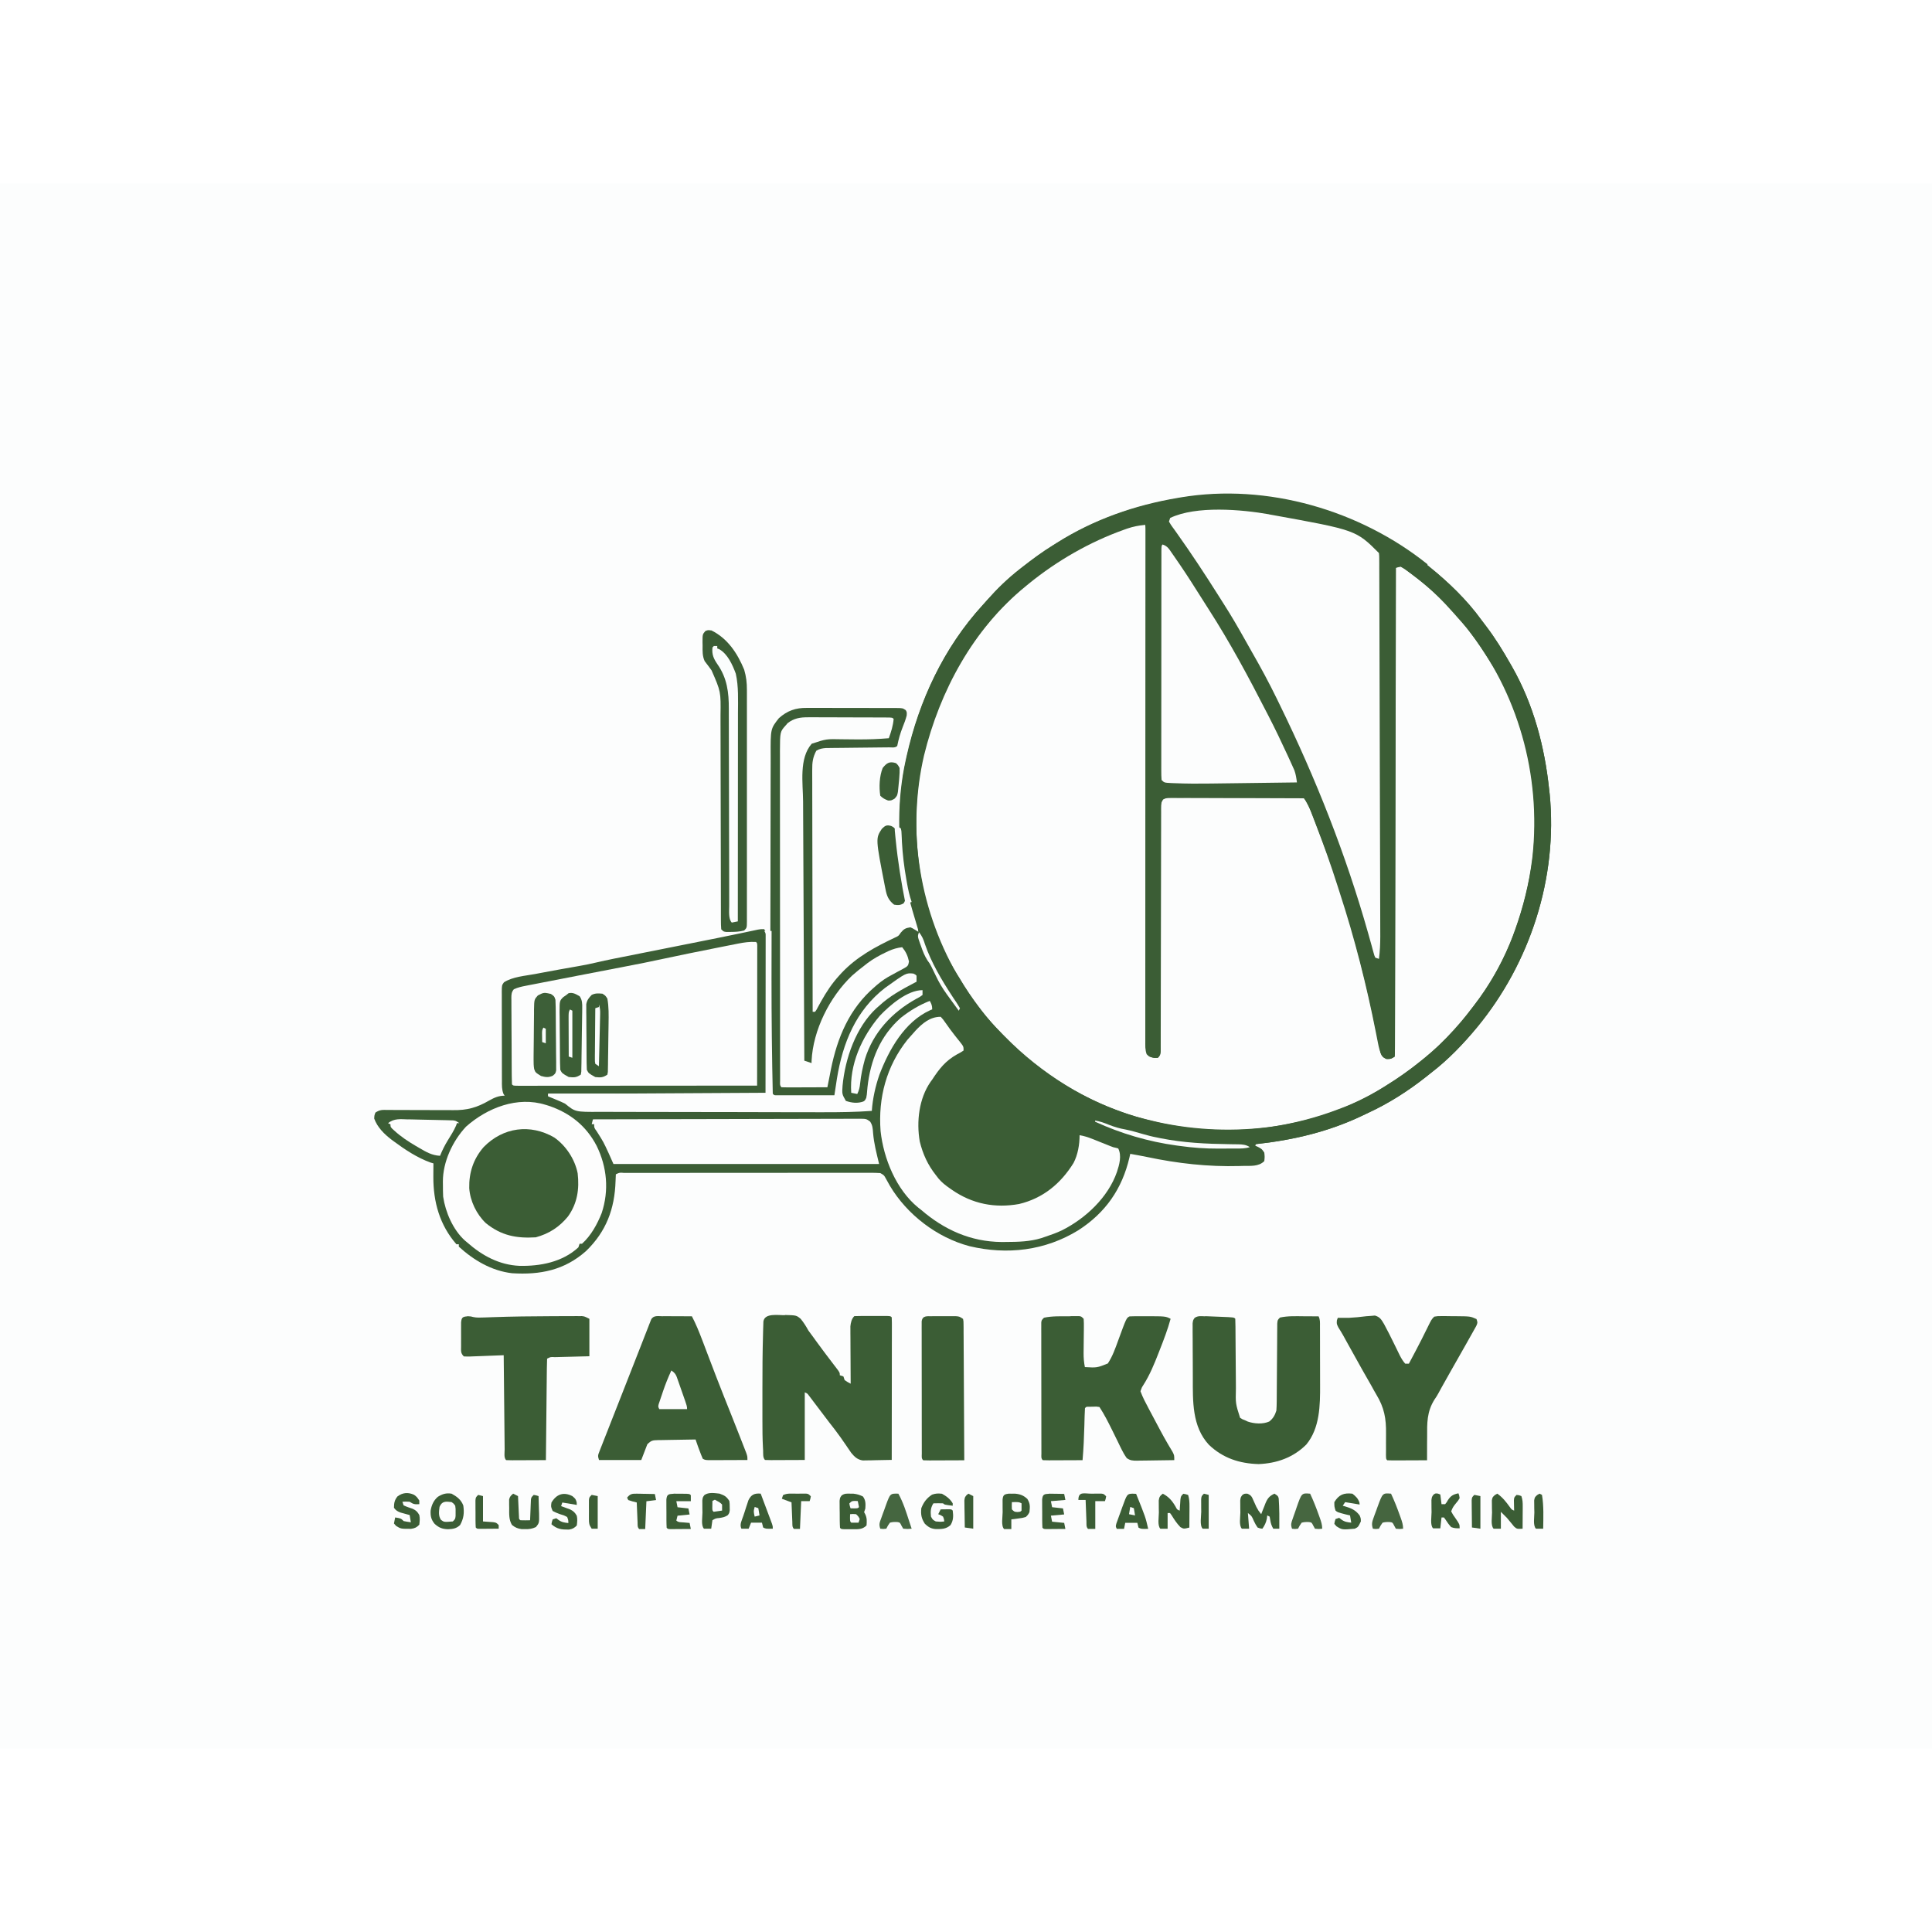 <svg version="1.1" viewBox="0 0 1600 1296" width="80" height="80" xmlns="http://www.w3.org/2000/svg">
<path transform="translate(0)" d="m0 0h1600v1296h-1600v-1296z" fill="#FCFDFD"/>
<path transform="translate(1182,316)" d="m0 0c0.528 0.422 1.06 0.843 1.6 1.28 15.9 12.8 31.2 27.5 43.2 44.1 1.27 1.74 2.57 3.44 3.89 5.14 7.63 9.99 14.1 20.6 20.3 31.5 0.582 1.01 0.582 1.01 1.18 2.05 17.8 31.2 27.1 66.4 30.8 102 0.197 1.7 0.197 1.7 0.398 3.44 6.86 69.6-16.3 140-59.9 193-11.5 13.9-24.1 27.1-38.5 38.1-1.24 0.99-2.48 1.98-3.71 2.97-14.9 11.8-31 22.1-48.3 30.1-1.33 0.617-2.65 1.24-3.96 1.88-27.6 13.3-56.8 20.4-87.1 23.7-1.87 0.126-1.87 0.126-2.86 1.31 1.42 0.65 1.42 0.65 2.88 1.31 3.12 1.69 3.12 1.69 5.12 4.69 0.375 3.5 0.375 3.5 0 7-4.78 4.81-11.7 3.83-18 4-0.858 0.027-1.72 0.054-2.6 0.083-25.9 0.72-51.3-2.14-76.6-7.5-4.6-0.946-9.22-1.77-13.8-2.59-0.346 1.52-0.346 1.52-0.699 3.08-6.09 26-19.8 45.7-42.3 60.2-27.5 16.9-58.9 20.6-90.1 13.2-26.9-7.09-51.7-26.1-65.9-49.9-1.18-2.07-2.34-4.15-3.48-6.24-1.43-2.65-1.43-2.65-4.51-4.4-2.91-0.192-5.72-0.265-8.63-0.247-1.34-0.004-1.34-0.004-2.7-0.007-3-0.006-6 0.003-9 0.012-2.15-0.001-4.29-0.003-6.44-0.006-5.84-0.005-11.7 0.003-17.5 0.013-6.1 0.009-12.2 0.007-18.3 0.007-10.2 9.37e-4 -20.5 0.01-30.7 0.023-11.9 0.016-23.7 0.021-35.6 0.02-11.4-6.09e-4 -22.8 0.004-34.2 0.013-4.86 0.004-9.71 0.005-14.6 0.006-5.71 1e-3 -11.4 0.007-17.1 0.017-2.1 0.003-4.2 0.004-6.31 0.004-2.86-4.87e-4 -5.71 0.005-8.57 0.012-0.843-0.002-1.69-0.003-2.56-0.005-3.71-0.34-3.71-0.34-6.82 1.14-0.096 1.87-0.185 3.75-0.239 5.62-0.715 23-7.73 41.8-24.5 58-17.9 15.8-37.9 19.8-61.3 18.3-16.9-1.99-31.6-10.7-44-22v-2h-2c-13.9-15.9-19.2-35.2-19.1-55.9 0.005-1.07 0.009-2.13 0.014-3.23 0.012-2.61 0.028-5.22 0.049-7.83-0.817-0.24-1.63-0.48-2.48-0.727-10.9-3.94-21-10.6-30.3-17.5-0.642-0.474-1.28-0.948-1.95-1.44-6.03-4.62-11.6-10.1-14.3-17.4 0.125-2.75 0.125-2.75 1-5 3.75-2.5 5.67-2.23 10.2-2.19 0.726 0.003 1.45 0.006 2.2 0.009 1.58 0.006 3.16 0.017 4.73 0.031 2.51 0.019 5.02 0.022 7.54 0.018 7.15-0.01 14.3-0.011 21.4 0.055 4.37 0.039 8.75 0.038 13.1 0.012 1.65-0.002 3.31 0.009 4.96 0.037 11.8 0.186 19.9-2.07 30.1-7.99 4.26-2.37 7.8-3.98 12.8-3.98-0.324-0.485-0.649-0.97-0.983-1.47-1.46-3.63-1.3-7.17-1.29-11-0.005-0.854-0.01-1.71-0.015-2.59-0.014-2.82-0.013-5.64-0.011-8.46-0.004-1.96-0.008-3.92-0.013-5.88-0.007-4.11-0.007-8.21-0.002-12.3 0.006-5.27-0.011-10.5-0.034-15.8-0.015-4.05-0.016-8.09-0.013-12.1-5.14e-4 -1.94-0.006-3.89-0.016-5.83-0.012-2.71-0.006-5.42 0.006-8.14-0.008-0.806-0.015-1.61-0.023-2.44 0.052-5.43 0.052-5.43 1.8-7.88 7.24-4.67 17.7-5.35 26-6.91 1.36-0.26 2.72-0.52 4.09-0.781 10.3-1.96 20.7-3.83 31-5.61 5.05-0.88 10.1-1.83 15-3.03 9.82-2.29 19.7-4.2 29.6-6.16 2.15-0.43 4.31-0.859 6.46-1.29 5.66-1.13 11.3-2.26 17-3.38 8.98-1.79 18-3.58 26.9-5.37 2.17-0.433 4.34-0.866 6.51-1.3 10.2-2.03 20.4-4.06 30.5-6.18 1.05-0.219 1.05-0.219 2.13-0.443 3.12-0.651 6.23-1.31 9.35-1.97 1.55-0.327 1.55-0.327 3.13-0.66 0.875-0.187 1.75-0.373 2.65-0.565 2.19-0.389 2.19-0.389 5.19-0.389 2.24 3.36 2.25 4.44 2.25 8.37 0.004 1.11 0.008 2.23 0.013 3.37-0.006 1.22-0.011 2.44-0.017 3.7 0.002 1.29 0.004 2.57 0.006 3.9 0.005 3.53-0.003 7.06-0.013 10.6-0.009 3.69-0.007 7.38-0.007 11.1-9.37e-4 6.19-0.01 12.4-0.023 18.6-0.016 7.17-0.021 14.3-0.02 21.5 6.09e-4 6.89-0.004 13.8-0.013 20.7-0.004 2.94-0.005 5.87-0.006 8.81-0.001 4.09-0.011 8.18-0.022 12.3 6.8e-4 1.84 6.8e-4 1.84 0.001 3.72-0.004 1.11-0.009 2.22-0.013 3.36-0.002 0.969-0.003 1.94-0.005 2.94-0.129 2.18-0.129 2.18-1.13 3.18-2.33 0.098-4.63 0.13-6.95 0.12-0.736 8.54e-4 -1.47 0.002-2.23 0.003-2.48 0.002-4.97-0.004-7.45-0.009-1.77-2.82e-4 -3.55-1.24e-4 -5.32 4.43e-4 -4.83 2.88e-4 -9.66-0.006-14.5-0.013-5.04-0.006-10.1-0.007-15.1-0.008-9.56-0.003-19.1-0.011-28.7-0.021-10.9-0.011-21.8-0.017-32.6-0.022-22.4-0.011-44.8-0.028-67.1-0.05v2c1.2 0.351 2.39 0.701 3.62 1.06 6.22 2.06 15.7 5.24 20.4 9.94 3.13 0.111 6.25 0.155 9.38 0.158 0.997 0.005 1.99 0.01 3.02 0.015 3.37 0.015 6.74 0.024 10.1 0.032 2.4 0.01 4.81 0.02 7.21 0.03 5.19 0.021 10.4 0.04 15.6 0.056 7.5 0.023 15 0.051 22.5 0.08 12.2 0.048 24.3 0.091 36.5 0.131 11.8 0.039 23.7 0.081 35.5 0.125 1.09 0.004 1.09 0.004 2.21 0.008 3.65 0.014 7.31 0.027 11 0.041 30.3 0.114 60.7 0.221 91 0.323-0.006-0.929-0.006-0.929-0.012-1.88-0.003-0.812-0.006-1.62-0.01-2.46-0.004-0.805-0.008-1.61-0.012-2.44 0.037-2.4 0.322-4.58 0.882-6.91 0.189-0.791 0.378-1.58 0.573-2.4 0.212-0.816 0.423-1.63 0.642-2.47 0.223-0.868 0.447-1.74 0.677-2.63 6.18-22.9 20-48.6 41-61.2 3.25-1.62 3.25-1.62 6.25-1.62l-3-6c-21.6 10.9-37.3 25.4-45.3 48.6-2.95 8.97-4.31 18.1-5.39 27.5-0.417 2.68-0.978 4.54-2.79 6.58-3.85 2.02-7.25 2.02-11.5 1.31-3.22-1.01-5.11-2.17-7-5-4.48-18.2 6.82-43.5 15.7-58.9 3.94-6.46 8.96-11.8 14.3-17.1 0.695-0.717 1.39-1.43 2.11-2.17 7.84-7.58 18.6-14.1 28.9-17.8v-5c-2.71-1.07-3.84-1.06-6.63-0.066-20.3 10.4-35.8 25-45.7 45.6-0.405 0.841-0.81 1.68-1.23 2.55-5.44 11.8-8.15 23.9-10.1 36.7-0.415 2.68-0.838 5.37-1.26 8.05-0.179 1.17-0.358 2.34-0.542 3.54-0.509 2.66-0.509 2.66-1.51 3.66-1.52 0.109-3.04 0.149-4.56 0.161-0.971 0.01-1.94 0.019-2.94 0.029-1.06 0.004-2.11 0.009-3.2 0.013-1.08 0.006-2.16 0.011-3.27 0.017-2.29 0.009-4.58 0.016-6.86 0.02-3.51 0.01-7.01 0.041-10.5 0.072-2.22 0.007-4.44 0.012-6.66 0.016-1.05 0.012-2.11 0.025-3.19 0.037-0.978-3e-3 -1.96-6e-3 -2.96-0.009-0.861 0.004-1.72 0.007-2.61 0.011-2.76-0.458-3.48-1.2-5.21-3.37-0.399-1.9-0.399-1.9-0.433-4.11-0.02-0.855-0.04-1.71-0.061-2.59-0.007-0.956-0.013-1.91-0.02-2.9-0.018-1.04-0.036-2.08-0.055-3.15-0.057-3.62-0.09-7.25-0.122-10.9-0.025-2-0.049-4-0.074-5.99-0.527-43.1-0.366-86.1-0.236-129 0.008-2.69 0.016-5.38 0.024-8.07 0.003-1 0.003-1 0.006-2.02 0.032-11 0.039-21.9 0.036-32.9-0.002-11.4 0.019-22.8 0.061-34.2 0.023-6.34 0.036-12.7 0.024-19-0.01-5.92 0.007-11.8 0.047-17.7 0.01-2.16 0.009-4.32-0.003-6.48-0.108-22.1-0.108-22.1 6.81-30.9 6.97-6.19 13.9-8.61 23.1-8.5 0.865-0.005 1.73-0.011 2.62-0.016 2.83-0.012 5.65 0.004 8.48 0.022 1.98-1.55e-4 3.95-0.002 5.93-0.004 4.12-0.001 8.25 0.011 12.4 0.034 5.29 0.029 10.6 0.026 15.9 0.013 4.07-0.007 8.14 8.16e-4 12.2 0.013 1.95 0.005 3.9 0.005 5.85 9.35e-4 2.72-0.003 5.44 0.013 8.16 0.035 1.21-0.007 1.21-0.007 2.45-0.014 5.4 0.072 5.4 0.072 7.95 1.77 0.967 1.65 0.967 1.65 0.807 4.44-0.867 3.31-1.98 6.36-3.28 9.52-2.07 5.22-3.46 10.2-4.56 15.7-1.76 1.76-4.25 1.15-6.63 1.17-1.81 0.02-1.81 0.02-3.65 0.041-1.31 0.01-2.63 0.021-3.98 0.032-1.35 0.015-2.71 0.032-4.06 0.049-5.76 0.071-11.5 0.131-17.3 0.182-3.52 0.032-7.04 0.073-10.6 0.12-1.99 0.024-3.98 0.037-5.98 0.05-1.22 0.017-2.44 0.033-3.69 0.05-1.07 0.01-2.14 0.021-3.24 0.031-3.19 0.298-5.17 0.586-7.91 2.27-2.88 5.4-3.43 9.73-3.36 15.8-0.003 0.859-0.005 1.72-0.008 2.6-0.005 2.87 0.011 5.73 0.028 8.6 8.47e-4 2.06 3.71e-4 4.12-0.001 6.18-8.6e-4 5.58 0.017 11.2 0.038 16.8 0.019 5.84 0.021 11.7 0.024 17.5 0.009 11.1 0.034 22.1 0.064 33.2 0.034 12.6 0.05 25.2 0.065 37.8 0.031 25.9 0.084 51.8 0.151 77.7h2c1.18-1.63 1.18-1.63 2.29-3.77 0.444-0.801 0.887-1.6 1.34-2.43 0.473-0.863 0.946-1.73 1.43-2.61 4.38-7.76 8.86-14.6 14.9-21.2 0.694-0.762 1.39-1.52 2.1-2.31 12.7-13.4 27.9-21.5 44.4-29.3 2.68-1.23 2.68-1.23 4.5-3.91 2.54-3.09 4.04-3.89 8-4.44 1.84 0.832 1.84 0.832 3.7 1.97 1.09 0.669 2.18 1.34 3.3 2.03-0.191-0.638-0.382-1.28-0.579-1.93-7.93-26.6-7.93-26.6-10.4-39.1-0.182-0.855-0.364-1.71-0.551-2.59-6.47-31.4-6.38-67.1 0.551-98.4 0.252-1.15 0.504-2.31 0.764-3.5 10.3-46.1 30.7-89.9 62.8-125 1.31-1.44 2.6-2.89 3.89-4.35 8.18-9.26 16.8-17.6 26.5-25.2 0.651-0.511 1.3-1.02 1.97-1.55 8.42-6.6 16.9-12.9 26-18.5 1-0.632 2-1.26 3.03-1.91 30.6-19.3 64.4-31.1 100-37.1 0.959-0.165 1.92-0.33 2.91-0.5 71.2-11.8 148 10.6 204 55.5z" fill="#3B5D35"/>
<path transform="translate(948,282)" d="m0 0c1.49 2.98 1.12 5.67 1.12 8.99 5.55e-4 0.732 0.001 1.46 0.002 2.22 6.47e-4 2.48-0.006 4.96-0.012 7.43-9.95e-4 1.78-0.002 3.57-0.002 5.35-0.002 4.92-0.01 9.85-0.018 14.8-0.008 5.3-0.011 10.6-0.014 15.9-0.006 9.19-0.016 18.4-0.028 27.6-0.017 13.3-0.026 26.6-0.034 39.9-0.012 21.6-0.027 43.2-0.045 64.7-0.001 1.29-0.002 2.58-0.003 3.92-0.016 18.3-0.034 36.7-0.054 55-0.001 1.29-0.003 2.58-0.004 3.91-0.001 1.29-0.003 2.58-0.004 3.91-0.023 21.5-0.038 43-0.047 64.5-0.006 13.3-0.018 26.5-0.039 39.8-0.014 9.09-0.02 18.2-0.021 27.3-7.06e-4 5.25-0.005 10.5-0.018 15.7-0.012 4.8-0.014 9.6-0.009 14.4 1.52e-4 1.74-0.003 3.48-0.01 5.22-0.009 2.36-0.006 4.72 7.85e-4 7.08-0.001 1.31-0.003 2.62-0.004 3.98 0.241 3.3 0.676 5.49 2.25 8.4 3.22 2.15 4.27 2.38 8 2 2.56-2.56 2.24-4.25 2.27-7.74-0.004-0.809-0.008-1.62-0.012-2.45 0.004-0.857 0.007-1.71 0.011-2.6 0.01-2.89 0.006-5.78 0.002-8.67 0.004-2.06 0.01-4.13 0.016-6.19 0.011-4.45 0.017-8.91 0.018-13.4 0.002-7.04 0.02-14.1 0.041-21.1 0.049-17.5 0.08-35 0.101-52.4 0.017-13.6 0.039-27.2 0.083-40.7 0.022-7 0.03-14 0.028-21 0.002-4.35 0.016-8.7 0.033-13 0.006-2.02 0.006-4.05 0.001-6.07-0.006-2.75 0.006-5.51 0.023-8.26-0.006-0.807-0.012-1.61-0.019-2.45 0.059-5.31 0.059-5.31 1.63-7.87 2.3-1.3 3.85-1.37 6.5-1.36 1.46-0.006 1.46-0.006 2.94-0.013 1.06 0.011 2.13 0.022 3.23 0.033 1.12-4.38e-4 2.24-8.76e-4 3.4-0.001 3.72 0.002 7.43 0.025 11.2 0.049 2.57 0.006 5.15 0.01 7.72 0.013 6.09 0.01 12.2 0.034 18.3 0.064 6.93 0.034 13.9 0.05 20.8 0.065 14.3 0.031 28.5 0.084 42.8 0.151 2.57 4.44 4.81 8.68 6.66 13.5 0.35 0.902 0.35 0.902 0.707 1.82 0.758 1.96 1.51 3.92 2.25 5.89 0.262 0.684 0.524 1.37 0.794 2.07 1.88 4.91 3.73 9.82 5.58 14.7 0.442 1.17 0.884 2.35 1.34 3.56 18.4 49.2 32 101 42.4 152 0.135 0.663 0.271 1.33 0.411 2.01 0.626 3.06 1.24 6.13 1.81 9.2 0.317 1.58 0.317 1.58 0.639 3.19 0.173 0.909 0.346 1.82 0.525 2.75 1.08 2.86 2.21 3.82 4.86 5.29 3.84-0.135 3.84-0.135 7-2 0.103-2.15 0.134-4.3 0.139-6.45 0.004-1.03 0.004-1.03 0.009-2.08 0.008-2.32 0.01-4.65 0.011-6.97 0.005-1.67 0.01-3.34 0.015-5.01 0.014-4.62 0.021-9.23 0.027-13.8 0.008-4.97 0.022-9.94 0.035-14.9 0.022-8.62 0.04-17.2 0.056-25.8 0.023-12.5 0.051-24.9 0.08-37.4 0.048-20.2 0.091-40.4 0.131-60.6 0.039-19.6 0.081-39.3 0.125-58.9 0.004-1.81 0.004-1.81 0.008-3.67 0.014-6.07 0.027-12.1 0.041-18.2 0.114-50.4 0.221-101 0.323-151 1.81-0.604 1.81-0.604 4-1 2.31 1.3 4.27 2.6 6.38 4.19 0.924 0.683 0.924 0.683 1.87 1.38 17 12.7 32.9 27.5 45.8 44.4 1.03 1.3 1.03 1.3 2.08 2.63 7.26 9.37 13.6 19.3 19.9 29.4 0.396 0.626 0.792 1.25 1.2 1.9 11.5 18.5 18.8 39.3 24.8 60.1 0.219 0.754 0.438 1.51 0.663 2.28 1.37 4.86 2.42 9.75 3.34 14.7 0.271 1.43 0.271 1.43 0.547 2.88 5.4 29.6 6 61.5 0.453 91.1-0.177 0.954-0.354 1.91-0.536 2.89-7.27 38.1-21.8 74.2-45.5 105-0.408 0.538-0.817 1.08-1.24 1.63-6.49 8.54-13.3 16.6-20.8 24.4-0.519 0.54-1.04 1.08-1.57 1.64-14.4 14.9-30.7 27.5-48.4 38.4-1.09 0.696-2.18 1.39-3.31 2.11-54.8 34.5-125 42.5-187 28.9-2.77-0.634-5.54-1.29-8.3-1.97-1.13-0.274-1.13-0.274-2.28-0.553-41.1-10.3-79.4-33.2-110-62.4-0.655-0.633-1.31-1.27-1.98-1.92-8.19-7.96-16.1-16-23-25.1-0.431-0.565-0.862-1.13-1.31-1.71-6.44-8.47-12.3-17.1-17.7-26.3-0.548-0.857-1.1-1.71-1.66-2.6-32.7-52.5-41-122-27.3-181 13.1-53.6 40.9-105 84-140 0.98-0.807 1.96-1.61 2.97-2.45 23.4-19 50.4-34.5 78.8-44.6 0.806-0.287 1.61-0.574 2.44-0.87 4.93-1.67 9.56-2.59 14.7-3.07z" fill="#FCFDFD"/>
<path transform="translate(1182,316)" d="m0 0c0.528 0.422 1.06 0.843 1.6 1.28 15.9 12.8 31.2 27.5 43.2 44.1 1.27 1.74 2.57 3.44 3.89 5.14 7.63 9.99 14.1 20.6 20.3 31.5 0.582 1.01 0.582 1.01 1.18 2.05 17.8 31.2 27.1 66.4 30.8 102 0.197 1.7 0.197 1.7 0.398 3.44 6.86 69.6-16.3 140-59.9 193-11.5 13.9-24.1 27.1-38.5 38.1-1.24 0.99-2.48 1.98-3.71 2.97-14.9 11.8-31 22.1-48.3 30.1-1.33 0.617-2.65 1.24-3.96 1.88-28.2 13.6-58 20.6-89 24-0.33 0.99-0.66 1.98-1 3-6.1 0.05-12.2 0.086-18.3 0.11-2.07 0.01-4.13 0.024-6.2 0.041-12.7 0.105-25-0.294-37.5-2.15-0.867-0.115-1.73-0.23-2.63-0.349-51.8-6.99-103-31.7-141-67.7-1.37-1.19-2.74-2.38-4.12-3.56-7.19-6.26-13.8-13.1-19.9-20.4-0.416-0.497-0.832-0.994-1.26-1.51-8.63-10.4-16.3-21.3-23.7-32.5-0.822-1.22-0.822-1.22-1.66-2.47-0.536-0.798-1.07-1.6-1.62-2.42-0.483-0.719-0.967-1.44-1.47-2.18-1.65-2.55-2.96-5.19-4.25-7.93-0.806-1.67-1.62-3.34-2.44-5-0.391-0.804-0.781-1.61-1.18-2.44-1.37-2.67-1.37-2.67-3.34-5.35-2.39-3.76-3.84-7.46-5.29-11.7-0.268-0.725-0.536-1.45-0.812-2.2-1.65-4.68-1.94-8.38-1.94-13.4-0.724-3.19-1.74-6.27-2.75-9.38-2.84-9.15-5.36-18.2-7.25-27.6-0.183-0.861-0.367-1.72-0.556-2.61-6.47-31.4-6.37-67.1 0.556-98.4 0.252-1.15 0.504-2.31 0.764-3.5 10.3-46.1 30.7-89.9 62.8-125 1.31-1.44 2.6-2.89 3.89-4.35 8.18-9.26 16.8-17.6 26.5-25.2 0.651-0.511 1.3-1.02 1.97-1.55 8.42-6.6 16.9-12.9 26-18.5 1.5-0.947 1.5-0.947 3.03-1.91 30.6-19.3 64.4-31.1 100-37.1 0.959-0.165 1.92-0.33 2.91-0.5 71.2-11.8 148 10.6 204 55.5zm-324 10c-0.94 0.726-1.88 1.45-2.85 2.2-14.4 11.5-27.7 24.4-39.2 38.8-0.784 0.967-1.57 1.93-2.38 2.93-33 41.5-52.8 95.1-54.6 148-0.029 0.788-0.057 1.58-0.087 2.39-2.01 65.2 21.6 131 66.3 179 1.6 1.69 3.21 3.36 4.83 5.04 0.615 0.643 1.23 1.29 1.86 1.95 8.83 9.18 17.9 17.5 28.1 25.1 1.09 0.824 2.19 1.65 3.28 2.47 53.6 39.8 122 56.7 188 47.6 19.9-3.04 38.8-7.82 57.5-15 0.763-0.285 1.53-0.569 2.31-0.862 20.5-7.64 39.3-19.1 56.7-32.1 0.737-0.553 1.47-1.11 2.23-1.68 2.28-1.74 4.53-3.52 6.77-5.32 0.941-0.754 1.88-1.51 2.85-2.29 13.8-11.2 26.4-23.8 37-38.1 1.15-1.54 2.32-3.06 3.5-4.57 14.2-18.3 26-39.2 33.7-61l0.842-2.34c6.81-19.1 11.7-38.5 14.2-58.7 0.095-0.765 0.19-1.53 0.288-2.32 7.22-67.3-12-136-54.4-189-2.56-3.09-5.22-6.08-7.91-9.06-0.732-0.84-1.46-1.68-2.22-2.55-9.41-10.7-19.4-20.8-30.8-29.5-0.585-0.451-1.17-0.902-1.77-1.37-1.88-1.44-3.77-2.85-5.66-4.26-0.887-0.676-0.887-0.676-1.79-1.37-1.88-1.41-1.88-1.41-4.77-3.01-2.15 0.326-2.15 0.326-4 1-0.001 1.28-0.001 1.28-0.003 2.59-0.058 50.7-0.132 101-0.226 152-0.011 6.08-0.022 12.2-0.034 18.2-0.002 1.21-0.004 2.42-0.007 3.67-0.035 19.6-0.06 39.3-0.081 58.9-0.022 20.1-0.055 40.3-0.098 60.4-0.027 12.4-0.044 24.9-0.051 37.3-0.005 8.51-0.021 17-0.046 25.5-0.014 4.92-0.023 9.84-0.019 14.8 0.003 4.5-0.007 8.99-0.028 13.5-0.005 1.63-0.005 3.27-1.6e-4 4.9 0.006 2.21-0.005 4.41-0.022 6.62-0.002 1.23-0.004 2.46-0.006 3.73-0.125 0.939-0.25 1.88-0.379 2.85-3 2-3 2-6 1.94-3-0.938-3-0.938-4.57-2.99-1.73-3.58-2.5-7.13-3.23-11-0.332-1.67-0.664-3.35-0.997-5.02-0.174-0.889-0.347-1.78-0.526-2.69-7.71-39.2-17.6-78-30-116-0.691-2.13-1.37-4.27-2.05-6.4-5.38-16.9-11.3-33.5-17.7-50.1-0.328-0.861-0.655-1.72-0.993-2.61-0.932-2.44-1.87-4.88-2.82-7.32-0.278-0.728-0.555-1.46-0.841-2.2-1.41-3.58-2.7-6.73-5.35-9.56-2.2-0.597-2.2-0.597-4.71-0.501-1.45-0.015-1.45-0.015-2.93-0.03-1.59 0.015-1.59 0.015-3.21 0.029-1.12-0.005-2.23-0.011-3.39-0.016-3.7-0.013-7.41 0.004-11.1 0.022-2.57-1.55e-4 -5.13-0.002-7.7-0.004-5.38-0.001-10.8 0.011-16.2 0.034-6.23 0.027-12.5 0.028-18.7 0.017-5.99-0.011-12-0.004-18 0.01-2.55 0.005-5.1 0.005-7.65 9.35e-4 -3.56-0.003-7.12 0.013-10.7 0.035-1.06-0.004-2.12-9e-3 -3.21-0.014-0.967 0.01-1.93 0.02-2.93 0.03-1.26 0.004-1.26 0.004-2.55 0.007-2.17 0.259-2.17 0.259-3.93 1.38-1.98 3.22-1.64 6.64-1.62 10.3-0.005 0.859-0.011 1.72-0.016 2.6-0.014 2.89-0.007 5.78 5e-4 8.66-0.006 2.07-0.013 4.13-0.021 6.2-0.015 4.45-0.021 8.91-0.019 13.4 0.002 7.04-0.018 14.1-0.04 21.1-0.041 13.7-0.06 27.3-0.076 41-0.022 17.4-0.056 34.8-0.107 52.2-0.02 7-0.029 14-0.031 21-0.003 4.35-0.014 8.69-0.026 13-0.004 2.02-0.005 4.05-0.002 6.07 0.003 2.75-0.005 5.5-0.017 8.25 0.004 0.809 0.008 1.62 0.012 2.45-0.042 5.51-0.042 5.51-2.27 7.74-6.46-0.462-6.46-0.462-9-3-1.36-3.67-1.12-7.42-1.12-11.3-0.001-0.739-0.002-1.48-0.004-2.24-0.003-2.49 0.002-4.98 0.006-7.47-4.36e-4 -1.8-0.001-3.6-0.003-5.39-0.002-4.95 0.002-9.9 0.007-14.9 0.004-5.33 0.003-10.7 0.002-16-5.25e-4 -9.25 0.003-18.5 0.008-27.7 0.008-13.4 0.011-26.7 0.012-40.1 0.002-21.7 0.009-43.4 0.018-65.1 0.009-21.1 0.016-42.1 0.021-63.2 2.63e-4 -1.3 5.25e-4 -2.6 7.96e-4 -3.93 0.001-6.51 0.003-13 0.004-19.5 0.01-54.1 0.028-108 0.05-162-31.2 0-67.3 25.6-91 44z" fill="#3B5D35"/>
<path transform="translate(1051,274)" d="m0 0c1.42 0.25 1.42 0.25 2.87 0.505 69.1 12.5 69.1 12.5 88.1 31.5 0.256 2.33 0.256 2.33 0.265 5.33 0.008 1.14 0.016 2.28 0.025 3.45-0.001 1.26-0.003 2.52-0.004 3.82 0.006 1.34 0.012 2.69 0.02 4.03 0.018 3.71 0.023 7.41 0.026 11.1 0.006 3.99 0.023 7.99 0.039 12 0.029 7.83 0.048 15.7 0.062 23.5 0.018 9.12 0.046 18.2 0.074 27.3 0.05 16.3 0.091 32.5 0.127 48.8 0.034 15.8 0.076 31.6 0.125 47.4 0.003 0.971 0.006 1.94 0.009 2.94 0.003 0.969 0.006 1.94 0.009 2.94 0.056 18 0.105 35.9 0.151 53.9 0.017 6.35 0.035 12.7 0.054 19.1 0.023 7.75 0.043 15.5 0.057 23.2 0.007 3.95 0.017 7.9 0.03 11.9 0.012 3.62 0.02 7.24 0.024 10.9 0.003 1.92 0.011 3.85 0.02 5.77 0.001 6.33-0.265 12.4-1.11 18.7-0.99-0.33-1.98-0.66-3-1-0.824-1.79-0.824-1.79-1.47-4.19-0.254-0.909-0.509-1.82-0.771-2.75-0.27-1.01-0.541-2.02-0.819-3.06-0.619-2.21-1.24-4.42-1.86-6.63-0.333-1.19-0.667-2.39-1.01-3.61-18.5-65.4-43.3-128-73.1-189-0.837-1.71-1.67-3.42-2.5-5.14-6.44-13.2-13.4-26.1-20.7-38.8-1.69-2.96-3.37-5.94-5.03-8.92-5.84-10.4-11.8-20.8-18.3-30.9-1.55-2.42-3.08-4.85-4.61-7.28-11-17.4-22.3-34.6-34.2-51.3-0.426-0.603-0.851-1.21-1.29-1.83-0.818-1.15-1.65-2.3-2.49-3.43-1.14-1.59-1.14-1.59-2.74-4.3 0.33-0.99 0.66-1.98 1-3 21.5-10.3 59.1-7.06 82-3z" fill="#FCFDFD"/>
<path transform="translate(626,628)" d="m0 0c1 1 1 1 1.12 2.97-9.22e-4 0.869-0.002 1.74-0.003 2.63 0.002 1.49 0.002 1.49 0.004 3.01-0.004 1.1-0.007 2.2-0.011 3.33 1.46e-4 1.15 2.92e-4 2.3 4.43e-4 3.49-7e-4 3.83-0.008 7.65-0.016 11.5-0.002 2.64-0.003 5.29-0.004 7.93-0.003 6.26-0.011 12.5-0.021 18.8-0.011 7.13-0.017 14.3-0.022 21.4-0.011 14.7-0.028 29.3-0.05 44-26.3 0.023-52.6 0.041-79 0.052-12.2 0.005-24.4 0.012-36.7 0.024-10.6 0.01-21.3 0.016-31.9 0.019-5.64 0.001-11.3 0.004-16.9 0.012-5.3 0.007-10.6 0.009-15.9 0.007-1.95 2.76e-4 -3.9 0.002-5.86 0.006-2.65 0.005-5.31 0.004-7.96 0.001-0.783 0.003-1.57 0.006-2.37 0.009-5.3-0.015-5.3-0.015-6.42-1.13-0.116-2.39-0.168-4.75-0.177-7.13-0.007-0.746-0.013-1.49-0.02-2.26-0.02-2.48-0.031-4.96-0.041-7.44-0.004-0.845-0.008-1.69-0.012-2.56-0.021-4.47-0.035-8.94-0.044-13.4-0.011-4.63-0.045-9.25-0.085-13.9-0.026-3.55-0.035-7.1-0.038-10.6-0.005-1.71-0.017-3.41-0.035-5.12-0.024-2.38-0.024-4.77-0.017-7.15-0.013-0.708-0.026-1.42-0.039-2.14 0.032-2.97 0.121-4.79 2.07-7.1 3.22-1.51 6.45-2.23 9.91-2.88 0.749-0.148 1.5-0.297 2.27-0.45 2.48-0.489 4.96-0.963 7.45-1.44 1.75-0.342 3.5-0.684 5.24-1.03 4.62-0.905 9.24-1.8 13.9-2.69 4.6-0.888 9.21-1.79 13.8-2.69 12.9-2.52 25.8-5.02 38.8-7.49 11-2.11 22.1-4.28 33-6.68 13.9-2.99 27.8-5.8 41.7-8.56 2.3-0.457 4.61-0.916 6.91-1.38 3.25-0.651 6.51-1.29 9.76-1.93 0.975-0.197 1.95-0.393 2.95-0.596 5-0.971 9.63-1.67 14.7-1.35z" fill="#FCFDFD"/>
<path transform="translate(452,763)" d="m0 0c0.859 0.268 1.72 0.536 2.6 0.812 17.5 5.92 30.9 16.6 39.5 33.1 8.63 17.6 10.4 36.9 4.19 55.7-3.67 9.22-8.84 18.7-16.3 25.4h-2c-0.495 1.49-0.495 1.49-1 3-13.2 12.2-31.6 15.7-48.9 15.3-16.6-0.75-30.8-8.44-43.1-19.3-0.624-0.518-1.25-1.04-1.89-1.57-9.87-8.85-16.2-23.5-18.1-36.4-0.166-3.27-0.185-6.54-0.188-9.81-0.012-0.864-0.025-1.73-0.037-2.62-0.037-16.4 8.05-33.7 19.2-45.6 17.6-15.6 42.6-25.4 66-18z" fill="#FDFDFD"/>
<path transform="translate(963,299)" d="m0 0c3.96 1.32 5.29 3.82 7.56 7.12 0.659 0.942 0.659 0.942 1.33 1.9 1.38 1.98 2.75 3.98 4.11 5.97 0.412 0.602 0.824 1.2 1.25 1.82 6.11 8.97 11.9 18.1 17.7 27.3 1.97 3.14 3.95 6.27 5.96 9.38 17.7 27.5 33.2 56.4 48.1 85.5 0.686 1.33 0.686 1.33 1.39 2.68 5.56 10.8 10.8 21.7 15.9 32.8 0.583 1.28 1.17 2.56 1.76 3.84 0.825 1.8 1.64 3.6 2.45 5.41 0.469 1.04 0.939 2.08 1.42 3.15 1.23 3.38 1.67 6.55 2.13 10.1-11.4 0.155-22.8 0.303-34.2 0.443-5.29 0.065-10.6 0.132-15.9 0.205-5.12 0.07-10.2 0.134-15.4 0.195-1.94 0.024-3.87 0.05-5.81 0.078-10 0.144-20 0.139-30-0.288-1.28-0.047-1.28-0.047-2.59-0.095-5.95-0.299-5.95-0.299-8.19-2.54-0.195-2.57-0.265-5.03-0.247-7.6-0.002-0.793-0.005-1.59-0.007-2.4-0.006-2.67 0.003-5.34 0.012-8.02-0.001-1.91-0.003-3.82-0.006-5.73-0.005-5.2 0.003-10.4 0.013-15.6 0.009-5.43 0.007-10.9 0.007-16.3 9.37e-4 -9.12 0.01-18.2 0.023-27.4 0.016-10.6 0.021-21.1 0.02-31.7-6.09e-4 -10.1 0.004-20.3 0.013-30.4 0.004-4.32 0.005-8.65 0.006-13 1e-3 -5.08 0.007-10.2 0.017-15.3 0.003-1.87 0.004-3.74 0.004-5.62-4.87e-4 -2.54 0.005-5.09 0.012-7.63-0.002-1.13-0.002-1.13-0.005-2.27 0.024-5.08 0.024-5.08 1.14-6.2z" fill="#FCFDFD"/>
<path transform="translate(779,690)" d="m0 0c2.01 2.17 2.01 2.17 4.12 5.19 0.781 1.1 1.56 2.19 2.35 3.29 0.408 0.575 0.815 1.15 1.23 1.74 1.33 1.83 2.7 3.6 4.1 5.37 0.459 0.581 0.919 1.16 1.39 1.76 0.896 1.13 1.8 2.25 2.7 3.37 3.1 3.95 3.1 3.95 3.1 7.28-2.38 1.58-2.38 1.58-5.56 3.25-9.38 5.27-14.6 11.9-20.4 20.8-0.454 0.624-0.908 1.25-1.38 1.89-9.6 13.8-11.8 33-8.94 49.4 2.54 10.4 6.65 19.4 13.3 27.8 0.759 0.98 1.52 1.96 2.3 2.97 2.75 3.27 5.89 5.67 9.39 8.09 0.925 0.648 0.925 0.648 1.87 1.31 16.7 11.5 35.3 15.2 55.4 11.6 19.8-4.73 34.5-16.9 45.1-34 3.58-6.88 5-15.3 5-23 3.67 0.633 6.92 1.65 10.4 3.03 1 0.398 2.01 0.797 3.04 1.21 1.04 0.416 2.07 0.833 3.14 1.26 2.06 0.825 4.13 1.65 6.19 2.47 0.911 0.365 1.82 0.731 2.76 1.11 2.42 0.963 2.42 0.963 4.75 1.43 0.859 0.247 0.859 0.247 1.73 0.498 3.01 6.02 0.91 13.4-1.06 19.4-7.31 21.1-26 38.6-45.8 48.5-4.3 2.01-8.69 3.61-13.2 5.09-1.2 0.414-2.4 0.828-3.64 1.25-9.53 2.92-19.2 3.14-29.1 3.18-1.94 0.015-1.94 0.015-3.92 0.031-25.4-0.229-47.4-10.1-66.4-26.5-0.857-0.673-1.71-1.35-2.6-2.04-18.2-14.9-28.6-40.5-31.1-63.3-2.1-27.6 4.88-53.8 22.2-75.6 1.48-1.71 2.98-3.39 4.5-5.06 0.731-0.824 1.46-1.65 2.21-2.5 5.71-6.11 12.1-11.5 20.8-11.5z" fill="#FCFDFD"/>
<path transform="translate(650 937)" d="m0 0c9.52 0.26 9.52 0.26 13.1 3.21 2.53 3.1 4.47 6.2 6.4 9.71 1.33 1.85 2.68 3.68 4.06 5.5 0.642 0.898 1.28 1.8 1.95 2.72 2.11 2.93 4.26 5.83 6.43 8.71 0.74 0.986 1.48 1.97 2.24 2.99 1.62 2.15 3.25 4.29 4.89 6.43 0.417 0.547 0.834 1.09 1.26 1.66 1.17 1.53 2.34 3.06 3.51 4.59 1.65 2.4 1.65 2.4 1.65 4.4 1.49 0.495 1.49 0.495 3 1 0.33 0.99 0.66 1.98 1 3 2.5 1.7 2.5 1.7 5 3-0.004-0.615-0.009-1.23-0.013-1.86-0.044-6.41-0.074-12.8-0.096-19.2-0.01-2.39-0.024-4.78-0.041-7.17-0.024-3.44-0.036-6.88-0.044-10.3-0.01-1.07-0.021-2.14-0.031-3.24-1.51e-4 -1-3.02e-4 -2-4.58e-4 -3.03-0.004-0.877-0.009-1.75-0.013-2.66 0.297-3.09 0.98-6.24 3.24-8.5 2.21-0.1 4.42-0.131 6.62-0.133 0.662-9.57e-4 1.32-0.002 2.01-0.003 1.4-6.82e-4 2.8 0.001 4.21 0.005 2.15 0.005 4.31 5.44e-5 6.46-0.006 1.36 6.61e-4 2.72 0.002 4.08 0.004 1.87 0.002 1.87 0.002 3.77 0.003 2.85 0.129 2.85 0.129 3.85 1.13 0.096 1.53 0.122 3.07 0.12 4.6 0.002 1.49 0.002 1.49 0.004 3.01-0.005 1.65-0.005 1.65-0.011 3.33 1.46e-4 1.15 2.92e-4 2.3 4.43e-4 3.49-7e-4 3.83-0.008 7.65-0.016 11.5-0.002 2.64-0.003 5.29-0.004 7.93-0.003 6.26-0.011 12.5-0.021 18.8-0.011 7.13-0.017 14.3-0.022 21.4-0.011 14.7-0.028 29.3-0.05 44-4.4 0.116-8.79 0.187-13.2 0.25-1.25 0.034-2.49 0.067-3.78 0.102-1.8 0.019-1.8 0.019-3.64 0.039-1.66 0.031-1.66 0.031-3.35 0.064-4.41-0.658-6.76-2.91-9.56-6.26-0.413-0.609-0.826-1.22-1.25-1.84-0.474-0.687-0.948-1.37-1.44-2.08-0.492-0.727-0.983-1.45-1.49-2.2-1.06-1.54-2.12-3.07-3.19-4.6-0.789-1.14-0.789-1.14-1.59-2.29-2.92-4.14-6.04-8.11-9.16-12.1-2.39-3.08-4.73-6.19-7.06-9.31-2.74-3.66-5.48-7.31-8.25-10.9-0.545-0.715-1.09-1.43-1.65-2.17-1.33-1.77-1.33-1.77-3.41-2.64v56c-5.42 0.021-10.8 0.041-16.4 0.062-1.71 0.009-3.43 0.018-5.19 0.028-1.35 0.003-2.7 0.005-4.05 0.008-0.707 0.005-1.41 0.01-2.14 0.015-1.72 3.11e-4 -3.45-0.051-5.17-0.113-1.93-1.93-1.41-5.42-1.55-8.06-0.042-0.719-0.084-1.44-0.128-2.18-0.414-7.61-0.464-15.2-0.451-22.8-6.78e-4 -1.5-0.002-3-0.003-4.5-0.001-3.13 6.2e-4 -6.25 0.005-9.38 0.006-3.91 0.002-7.82-0.003-11.7-0.019-15.3 0.069-30.6 0.517-46 0.03-1.23 0.061-2.45 0.092-3.72 0.038-1.11 0.076-2.23 0.116-3.38 0.031-0.973 0.061-1.95 0.093-2.95 0.992-7.24 12.3-5.16 17.8-5.23z" fill="#3B5D35"/>
<path transform="translate(669 442)" d="m0 0c1.14-0.003 1.14-0.003 2.3-0.006 2.49-0.003 4.98 0.015 7.47 0.035 1.74 0.003 3.47 0.005 5.21 0.006 3.63 0.005 7.25 0.019 10.9 0.041 4.66 0.028 9.31 0.039 14 0.044 3.58 0.004 7.16 0.014 10.7 0.026 1.72 0.006 3.44 0.011 5.16 0.014 2.39 0.007 4.78 0.021 7.17 0.036 0.715 0.001 1.43 0.002 2.17 0.003 4.88 0.043 4.88 0.043 6 1.16-0.471 5.65-2.08 10.7-4 16-8.45 0.733-16.9 1.04-25.3 0.996-0.742-0.004-1.48-0.007-2.25-0.011-3.77-0.021-7.53-0.057-11.3-0.11-12.9-0.287-12.9-0.287-25 3.69-10.7 12.2-7.24 32.7-7.15 47.8 0.01 2.35 0.02 4.69 0.029 7.04 0.026 6.34 0.059 12.7 0.093 19 0.031 5.96 0.057 11.9 0.083 17.9 0.052 11.8 0.108 23.6 0.168 35.4 0.058 11.5 0.113 22.9 0.166 34.4 0.003 0.707 0.006 1.41 0.01 2.14 0.016 3.55 0.033 7.1 0.049 10.6 0.134 29.4 0.277 58.8 0.424 88.2 1.98 0.66 3.96 1.32 6 2 0.003-0.562 0.005-1.12 0.008-1.7 1.18-25.7 15.1-53.2 33.5-70.7 3.37-3.03 6.9-5.82 10.5-8.56 0.81-0.636 1.62-1.27 2.45-1.93 4.82-3.6 9.88-6.38 15.3-8.95 0.626-0.299 1.25-0.597 1.9-0.905 3.77-1.72 7.24-2.73 11.4-3.22 3.05 3.75 4.6 7.11 5.61 11.8-0.605 3.17-0.605 3.17-2.23 4.56-2.37 1.44-4.78 2.72-7.25 3.99-1.76 0.959-3.52 1.92-5.27 2.89-1.27 0.699-1.27 0.699-2.56 1.41-4.54 2.61-8.45 5.79-12.3 9.32-0.813 0.733-1.63 1.47-2.46 2.22-19.9 18.9-28.7 43.4-33.5 69.8-0.657 3.34-1.33 6.67-2 10-5.39 0.025-10.8 0.043-16.2 0.055-1.84 0.005-3.67 0.012-5.51 0.021-2.63 0.012-5.27 0.018-7.9 0.022-1.24 0.008-1.24 0.008-2.5 0.016-1.97 1.96e-4 -3.94-0.051-5.91-0.113-1.61-1.61-1.13-3.34-1.13-5.56-0.003-0.993-0.006-1.99-0.01-3.01 0.002-1.1 0.003-2.21 0.005-3.34-0.002-1.16-0.005-2.32-0.007-3.52-0.005-3.24-0.006-6.48-0.005-9.72 2.03e-4 -3.49-0.005-6.98-0.01-10.5-0.008-6.85-0.011-13.7-0.012-20.5-4.75e-4 -5.57-0.003-11.1-0.006-16.7-0.009-15.8-0.013-31.6-0.013-47.3 4e-5 -0.851 7.99e-5 -1.7 1.21e-4 -2.58 6.13e-5 -1.28 6.13e-5 -1.28 1.24e-4 -2.58 4.06e-4 -13.8-0.009-27.6-0.023-41.4-0.014-14.2-0.021-28.3-0.02-42.5 3.32e-4 -7.95-0.002-15.9-0.013-23.9-0.009-6.78-0.011-13.6-0.004-20.3 0.003-3.46 0.003-6.91-0.005-10.4-0.008-3.75-0.003-7.5 0.005-11.3-0.005-1.09-0.01-2.17-0.016-3.29 0.073-16.1 0.073-16.1 4.95-21.5 0.458-0.534 0.915-1.07 1.39-1.62 5.2-4.07 10.4-4.95 16.9-4.86z" fill="#FCFDFD"/>
<path transform="translate(886 938)" d="m0 0c0.893-0.013 1.79-0.026 2.71-0.04 0.841-0.001 1.68-0.002 2.55-0.003 1.14-0.006 1.14-0.006 2.3-0.013 1.89 0.243 1.89 0.243 3.89 2.24 0.163 2.51 0.207 4.91 0.16 7.42-0.005 0.738-0.01 1.48-0.016 2.24-0.018 2.36-0.049 4.73-0.082 7.09-0.028 2.35-0.052 4.7-0.071 7.05-0.012 1.46-0.03 2.93-0.053 4.39-0.039 4.05 0.27 7.84 1.06 11.8 9.98 0.583 9.98 0.583 19-3 3.91-5.91 6.16-12.4 8.56-19 6.85-18.7 6.85-18.7 9.44-20 1.55-0.096 3.1-0.131 4.66-0.133 0.941-0.001 1.88-0.003 2.85-0.004 1.48 0.006 1.48 0.006 2.99 0.012 0.956-0.004 1.91-0.008 2.9-0.012 16.4 0.022 16.4 0.022 20.6 2.14-2.42 8.92-5.75 17.5-9.12 26.1-0.285 0.731-0.57 1.46-0.863 2.22-3.62 9.27-7.31 18.3-12.7 26.7-1.24 1.92-1.24 1.92-2.28 4.98 1.81 4.95 4.25 9.55 6.73 14.2 0.354 0.667 0.708 1.33 1.07 2.02 0.747 1.41 1.5 2.81 2.25 4.22 1.12 2.1 2.24 4.2 3.35 6.31 0.734 1.38 1.47 2.76 2.21 4.14 0.361 0.678 0.722 1.36 1.09 2.05 1.82 3.39 3.68 6.75 5.63 10.1 0.372 0.636 0.745 1.27 1.13 1.93 1.02 1.74 2.06 3.46 3.1 5.19 1.44 2.88 1.44 2.88 1.44 6.88-5.2 0.099-10.4 0.172-15.6 0.22-1.77 0.02-3.53 0.047-5.3 0.082-2.54 0.049-5.08 0.071-7.63 0.089-1.18 0.031-1.18 0.031-2.39 0.063-3.45 0.001-5.61-0.106-8.45-2.15-1.73-2.43-3.11-4.8-4.41-7.48-0.493-1-0.986-2.01-1.49-3.04-0.511-1.06-1.02-2.12-1.55-3.21-1.06-2.17-2.13-4.34-3.2-6.51-0.512-1.04-1.02-2.09-1.55-3.16-3.2-6.44-6.44-12.9-10.4-18.9-2.63-0.403-2.63-0.403-5.56-0.25-1.49 0.023-1.49 0.023-3 0.047-2.38-0.065-2.38-0.065-3.43 1.2-0.147 2.06-0.228 4.13-0.281 6.2-0.037 1.29-0.075 2.58-0.113 3.91-0.036 1.38-0.071 2.76-0.105 4.13-0.254 9.61-0.658 19.2-1.5 28.8-4.68 0.025-9.36 0.043-14 0.055-1.59 0.005-3.19 0.012-4.78 0.021-2.29 0.012-4.57 0.018-6.86 0.022-0.717 0.005-1.43 0.01-2.17 0.016-1.72 1.96e-4 -3.43-0.051-5.14-0.113-1.6-1.6-1.13-3.26-1.13-5.47-0.004-0.966-0.009-1.93-0.013-2.93 4.53e-4 -1.07 9.06e-4 -2.14 0.001-3.24-0.003-1.12-0.007-2.24-0.01-3.39-0.01-3.72-0.011-7.44-0.013-11.2-0.003-2.57-0.007-5.14-0.01-7.72-6e-3 -5.4-0.008-10.8-0.007-16.2 6.01e-4 -6.25-0.01-12.5-0.026-18.7-0.015-6-0.018-12-0.018-18-0.001-2.56-0.006-5.12-0.013-7.67-0.01-3.57-0.007-7.14-8.95e-4 -10.7-0.006-1.07-0.011-2.13-0.017-3.23 0.004-0.969 0.008-1.94 0.013-2.94-5.45e-4 -0.845-0.001-1.69-0.002-2.56 0.249-2.04 0.249-2.04 2.25-4.04 6.95-1.52 14.5-1.13 21.6-1.19z" fill="#3B5D35"/>
<path transform="translate(998 938)" d="m0 0c0.681 0.024 1.36 0.048 2.07 0.073 1.44 0.054 2.87 0.115 4.31 0.182 2.21 0.104 4.41 0.186 6.62 0.264 10.8 0.423 10.8 0.423 12 1.59 0.108 2.19 0.146 4.38 0.158 6.56 0.005 0.686 0.01 1.37 0.015 2.08 0.011 1.5 0.019 2.99 0.026 4.49 0.012 2.38 0.031 4.75 0.053 7.13 0.062 6.76 0.115 13.5 0.149 20.3 0.021 4.13 0.057 8.26 0.101 12.4 0.014 1.57 0.023 3.14 0.026 4.71-0.309 12.6-0.309 12.6 3.47 24.4 1.92 1.23 1.92 1.23 4 2 0.775 0.362 1.55 0.724 2.35 1.1 5.4 1.84 12.5 2.33 17.8-0.043 3.21-2.53 4.7-5.24 5.89-9.05 0.19-2.47 0.273-4.95 0.287-7.42 0.007-0.729 0.014-1.46 0.021-2.21 0.013-1.58 0.023-3.15 0.028-4.73 0.008-2.49 0.029-4.98 0.052-7.48 0.056-6.18 0.092-12.4 0.128-18.6 0.031-5.23 0.07-10.5 0.12-15.7 0.02-2.46 0.028-4.92 0.036-7.38 0.013-1.5 0.026-3 0.041-4.5 0.007-1.31 0.015-2.63 0.022-3.98 0.265-3.05 0.265-3.05 2.27-5.05 6.56-1.45 13.3-1.11 19.9-1.06 1.16 0.005 2.32 0.009 3.52 0.014 2.85 0.012 5.7 0.028 8.54 0.049 1.41 2.81 1.14 5.16 1.15 8.31 0.003 0.648 0.007 1.3 0.01 1.96 0.01 2.15 0.011 4.3 0.013 6.46 0.003 1.51 0.007 3.01 0.01 4.52 6e-3 3.17 0.008 6.34 0.007 9.51-1.01e-4 4.02 0.013 8.03 0.031 12 0.011 3.12 0.013 6.24 0.013 9.36 0.001 1.48 0.005 2.95 0.013 4.43 0.081 16.9-0.108 35.9-11.4 49.6-10.8 10.8-24.5 15.6-39.5 16.2-15.8-0.428-29.6-4.91-41.2-16-14-15.1-13.3-36.2-13.3-55.4-0.003-0.678-0.006-1.36-0.009-2.05-0.015-3.56-0.024-7.13-0.029-10.7-0.006-3.67-0.03-7.34-0.058-11-0.019-2.84-0.024-5.68-0.025-8.52-0.004-2.01-0.023-4.02-0.042-6.03 3e-3 -1.21 6e-3 -2.43 0.009-3.67-0.004-1.07-0.007-2.13-0.011-3.23 0.367-2.65 0.367-2.65 1.69-4.5 2.78-1.9 5.42-1.39 8.71-1.26z" fill="#3B5D35"/>
<path transform="translate(549 938)" d="m0 0c1.03 0.002 1.03 0.002 2.08 0.004 2.19 0.006 4.38 0.018 6.57 0.031 1.48 0.005 2.97 0.01 4.45 0.014 3.64 0.011 7.28 0.028 10.9 0.049 3.28 6.27 5.91 12.7 8.41 19.3 0.415 1.08 0.829 2.17 1.26 3.28 1.32 3.46 2.64 6.92 3.95 10.4 1.72 4.51 3.44 9.02 5.16 13.5 0.429 1.12 0.857 2.24 1.3 3.4 4.16 10.8 8.48 21.6 12.8 32.4 2.36 5.89 4.69 11.8 6.99 17.7 0.511 1.31 1.03 2.63 1.54 3.94 0.773 1.97 1.54 3.93 2.3 5.9l1.33 3.41c0.943 2.79 0.943 2.79 0.943 5.79-4.95 0.025-9.9 0.043-14.8 0.055-1.68 0.005-3.37 0.012-5.05 0.021-2.42 0.012-4.84 0.018-7.25 0.022-0.755 0.005-1.51 0.01-2.29 0.016-5.34 5.75e-4 -5.34 5.75e-4 -7.56-1.11-0.926-2.09-1.77-4.23-2.56-6.38-0.652-1.74-0.652-1.74-1.32-3.52-0.732-2.03-1.44-4.06-2.12-6.1-5.21 0.069-10.4 0.157-15.6 0.262-1.77 0.033-3.55 0.061-5.32 0.084-2.55 0.034-5.1 0.086-7.65 0.142-1.19 0.01-1.19 0.01-2.41 0.019-4.52 0.121-5.65 0.158-8.98 3.49-1.65 4.29-3.3 8.58-5 13h-35c-1.13-3.4-0.913-3.91 0.345-7.11 0.323-0.834 0.646-1.67 0.979-2.53 0.364-0.91 0.727-1.82 1.1-2.76 0.374-0.959 0.749-1.92 1.13-2.91 1.24-3.17 2.5-6.34 3.75-9.51 0.866-2.21 1.73-4.41 2.59-6.62 1.79-4.57 3.59-9.15 5.39-13.7 2.58-6.54 5.14-13.1 7.69-19.6 7.98-20.5 7.98-20.5 12-30.6 1.09-2.78 2.17-5.57 3.25-8.35 0.723-1.84 1.45-3.69 2.17-5.53 0.333-0.864 0.666-1.73 1.01-2.62 0.311-0.789 0.623-1.58 0.944-2.39 0.272-0.698 0.544-1.4 0.824-2.11 1.94-3.78 6.09-2.73 9.81-2.71z" fill="#3B5D35"/>
<path transform="translate(491,775)" d="m0 0c28.9-0.091 57.7-0.162 86.6-0.204 3.4-5e-3 6.81-0.01 10.2-0.015 0.678-0.001 1.36-0.002 2.05-0.003 11-0.017 22-0.049 32.9-0.086 11.3-0.037 22.5-0.059 33.8-0.068 6.33-0.005 12.7-0.018 19-0.047 5.95-0.027 11.9-0.035 17.9-0.029 2.19-0.001 4.38-0.009 6.56-0.024 2.98-0.02 5.96-0.015 8.94-0.004 0.872-0.012 1.74-0.023 2.64-0.035 5.82 0.058 5.82 0.058 8.98 2.34 2.09 3.08 2.18 5.67 2.47 9.36 0.747 9.07 2.82 16.6 5 25.8h-220c-1.32-2.97-2.64-5.94-4-9-4.37-9.44-4.37-9.44-9.94-18.2-2.06-2.81-2.06-2.81-2.06-5.81h-2c0.33-1.32 0.66-2.64 1-4z" fill="#FCFDFD"/>
<path transform="translate(1132 938)" d="m0 0c1.71-0.12 1.71-0.12 3.45-0.242 1.06-0.095 2.11-0.191 3.2-0.289 4.28 1.26 5.33 3.36 7.58 7.1 2.89 5.31 5.58 10.7 8.22 16.1 1.13 2.31 2.25 4.62 3.39 6.93 0.491 1.01 0.981 2.02 1.49 3.06 1.32 2.48 2.54 4.63 4.44 6.7h3c1.5-2.83 3-5.67 4.5-8.5 0.451-0.854 0.903-1.71 1.37-2.59 3.28-6.23 6.46-12.5 9.53-18.8 3.31-6.74 3.31-6.74 5.6-9.08 2.91-0.486 2.91-0.486 6.43-0.461 1.27 0.004 2.54 0.008 3.85 0.012 0.662 0.012 1.32 0.025 2.01 0.038 2.01 0.036 4.02 0.039 6.02 0.041 11.6 0.105 11.6 0.105 16.7 2.37 1 3 1 3-0.228 5.78-0.625 1.11-1.25 2.22-1.89 3.36-0.338 0.606-0.675 1.21-1.02 1.84-1.09 1.95-2.19 3.89-3.29 5.83-0.709 1.26-1.42 2.53-2.12 3.79-4.17 7.44-8.41 14.8-12.6 22.2-2.31 4.06-4.6 8.13-6.86 12.2-0.382 0.686-0.764 1.37-1.16 2.08-0.811 1.46-1.61 2.93-2.4 4.4-1.38 2.45-1.38 2.45-3.22 5.17-6.37 10.1-6.18 19.5-6.1 31.1-0.013 1.87-0.029 3.74-0.049 5.6-0.04 4.53-0.039 9.06-0.014 13.6-4.68 0.025-9.36 0.043-14 0.055-1.59 0.005-3.19 0.012-4.78 0.021-2.29 0.012-4.57 0.018-6.86 0.022-0.717 0.005-1.43 0.01-2.17 0.016-1.72 1.96e-4 -3.43-0.051-5.14-0.113-1-1-1-1-1.08-4.44 0.012-1.54 0.027-3.08 0.043-4.63-0.004-1.7-0.01-3.4-0.018-5.1-0.01-2.67-0.011-5.34 0.029-8.02 0.163-12.4-1.48-21.4-7.95-32.1-1.45-2.41-2.78-4.88-4.12-7.34-0.984-1.72-1.97-3.45-2.96-5.17-1.12-1.95-2.23-3.91-3.34-5.86-0.579-1.02-1.16-2.03-1.75-3.08-3.99-7.04-7.89-14.1-11.8-21.2-0.597-1.08-1.19-2.16-1.81-3.27-0.556-1.01-1.11-2.02-1.68-3.06-1.28-2.28-2.64-4.48-4.03-6.69-1.5-3.03-1.5-3.03-1.25-5.97 0.247-0.681 0.495-1.36 0.75-2.06 1.14 0.017 1.14 0.017 2.31 0.035 7.08 0.065 7.08 0.065 14.1-0.535 3.9-0.435 3.9-0.435 7.8-0.883z" fill="#3B5D35"/>
<path transform="translate(387 938)" d="m0 0c3.12 0.188 3.12 0.188 4.89 0.707 3.09 0.665 5.95 0.48 9.11 0.36 1.45-0.049 2.9-0.099 4.35-0.147 1.16-0.042 1.16-0.042 2.35-0.084 16.3-0.572 32.7-0.788 49-0.826 2.34-0.006 4.69-0.016 7.03-0.029 3.31-0.018 6.62-0.022 9.93-0.023 1.49-0.011 1.49-0.011 3.02-0.022 0.919 0.003 1.84 0.006 2.79 0.009 0.8-0.001 1.6-0.003 2.43-0.004 2.2 0.247 2.2 0.247 6.2 2.25v31c-2.44 0.061-4.89 0.121-7.4 0.184-2.36 0.062-4.71 0.125-7.07 0.189-1.64 0.043-3.28 0.085-4.93 0.125-2.36 0.058-4.71 0.121-7.07 0.186-0.739 0.017-1.48 0.033-2.24 0.051-3.44-0.199-3.44-0.199-6.3 1.27-0.125 2.62-0.186 5.21-0.205 7.82-0.01 0.819-0.02 1.64-0.03 2.48-0.032 2.72-0.056 5.44-0.081 8.17-0.021 1.88-0.042 3.76-0.063 5.65-0.055 4.96-0.105 9.93-0.153 14.9-0.05 5.06-0.106 10.1-0.161 15.2-0.108 9.94-0.209 19.9-0.307 29.8-4.68 0.025-9.36 0.043-14 0.055-1.59 0.005-3.19 0.012-4.78 0.021-2.29 0.012-4.57 0.018-6.86 0.022-0.717 0.005-1.43 0.01-2.17 0.016-1.72 1.96e-4 -3.43-0.051-5.14-0.113-2.03-2.03-1.19-6.22-1.21-9.01-0.01-0.839-0.02-1.68-0.03-2.54-0.032-2.79-0.056-5.57-0.081-8.36-0.021-1.93-0.042-3.85-0.063-5.78-0.055-5.08-0.105-10.2-0.153-15.2-0.05-5.18-0.106-10.4-0.161-15.5-0.108-10.2-0.209-20.3-0.307-30.5-0.989 0.041-1.98 0.082-3 0.124-3.66 0.148-7.33 0.283-11 0.414-1.59 0.059-3.17 0.121-4.76 0.187-2.28 0.094-4.56 0.175-6.84 0.253-0.712 0.032-1.42 0.064-2.16 0.098-1.75 0.053-3.51-0.001-5.26-0.074-2.8-2.8-2.26-4.56-2.27-8.47-0.003-1.29-0.005-2.59-0.008-3.92 0.004-0.675 0.008-1.35 0.013-2.04 0.011-2.06 1.03e-4 -4.12-0.013-6.18 0.003-1.29 0.005-2.59 0.008-3.92 0.002-1.19 0.005-2.38 0.007-3.61 0.358-3.96 1.16-4.79 5.13-5.04z" fill="#3B5D35"/>
<path transform="translate(459 790)" d="m0 0c9.68 6.78 17.1 18 19.4 29.7 1.5 13-0.271 24.9-8 35.7-7.16 8.78-15.7 14.3-26.7 17.3-16 0.979-28.6-1.4-41.4-11.8-7.69-7.34-13-18.3-13.7-29-0.248-12.9 3.43-24.1 11.9-33.9 16.1-16.5 38.6-19.5 58.5-8z" fill="#3B5D35"/>
<path transform="translate(633,619)" d="m0 0h6c-0.002 0.893-0.004 1.79-0.007 2.7-0.027 11.5-0.045 22.9-0.056 34.4-8.56e-4 0.915-0.002 1.83-0.003 2.77-0.026 32.1 0.351 64.1 1.07 96.2h51c0.701-4.58 1.4-9.16 2.12-13.9 4.82-29.5 15.6-56.3 39.9-75.1 17.3-12.4 17.3-12.4 23.4-11.8 1.62 0.75 1.62 0.75 2.62 1.75 0.041 1.67 0.043 3.33 0 5-0.548 0.286-1.1 0.572-1.66 0.867-10.6 5.56-20.5 10.9-29.3 19.1-1.05 0.913-1.05 0.913-2.12 1.84-17.1 15.7-26.1 41.8-28.2 64.4-0.469 6.84-0.469 6.84 2.75 12.5 4.96 1.65 9.64 2.22 14.6 0.454 2.1-1.1 2.1-1.1 2.55-3.32 0.067-0.839 0.133-1.68 0.202-2.54 0.091-0.939 0.182-1.88 0.276-2.85 0.087-1.01 0.174-2.02 0.263-3.06 2.44-22.3 10.5-42.5 27.6-57.5 7.35-5.81 15.2-10.6 24-14 1.46 2.65 2 3.89 2 7-0.606 0.257-1.21 0.513-1.84 0.777-21.1 9.62-33.9 32.5-41.9 53.4-3.31 9.61-5.54 19.7-6.28 29.9-13.2 0.97-26.4 1.14-39.6 1.12-2.22-3.23e-4 -4.45-2.82e-4 -6.67 9.16e-5 -7.23-9.83e-4 -14.5-0.013-21.7-0.027-1.23-0.002-2.47-0.004-3.74-0.007-11.7-0.021-23.3-0.046-35-0.081-2.68-0.008-5.37-0.016-8.05-0.024-0.667-0.002-1.33-0.004-2.02-0.006-10.8-0.032-21.7-0.039-32.5-0.036-11.2 0.002-22.3-0.019-33.5-0.061-6.25-0.023-12.5-0.036-18.7-0.024-5.87 0.01-11.7-0.007-17.6-0.047-2.15-0.01-4.3-0.009-6.45 0.003-20 0.098-20 0.098-28.5-6.81-2.49-1.28-5.03-2.3-7.62-3.38-1.21-0.503-2.42-1.01-3.66-1.52-0.895-0.364-1.79-0.727-2.71-1.1v-2c59.4-0.33 119-0.66 180-1 0.021-21.7 0.041-43.5 0.062-65.9 0.009-6.87 0.018-13.7 0.028-20.8 0.003-6.14 0.003-6.14 0.005-12.3 0.002-2.74 0.005-5.49 0.01-8.23 0.008-4.15 0.008-8.29 0.008-12.4 0.004-1.23 0.007-2.46 0.011-3.73-0.002-1.67-0.002-1.67-0.004-3.37 9.22e-4 -0.972 0.002-1.94 0.003-2.94 0.029-2.34 0.029-2.34-1.12-4.31z" fill="#FCFDFD"/>
<path transform="translate(589 370)" d="m0 0c13.6 6.66 21.7 19 27.3 32.6 1.68 5.74 2.29 10.8 2.25 16.8 0.003 0.847 0.006 1.69 0.009 2.57 0.008 2.82 0.002 5.63-0.005 8.45 0.003 2.03 0.006 4.05 0.011 6.08 0.009 5.49 0.006 11-7.58e-4 16.5-0.005 5.75-3.67e-4 11.5 0.003 17.2 0.004 9.64-0.001 19.3-0.011 28.9-0.011 11.2-0.007 22.3 0.004 33.5 0.009 9.58 0.01 19.2 0.005 28.7-0.003 5.72-0.004 11.4 0.003 17.2 0.006 5.37 0.002 10.7-0.01 16.1-0.003 1.98-0.002 3.95 0.003 5.93 0.005 2.69-0.001 5.38-0.011 8.06 0.004 0.79 0.009 1.58 0.013 2.39-0.039 5.38-0.039 5.38-2.27 7.61-3.73 1.02-7.33 1.16-11.2 1.19-1.05 0.014-2.09 0.028-3.17 0.043-2.64-0.23-2.64-0.23-4.64-2.23-0.199-2.54-0.272-4.97-0.258-7.51-0.004-0.784-0.007-1.57-0.011-2.38-0.01-2.64-0.006-5.28-0.002-7.93-0.004-1.89-0.01-3.78-0.016-5.67-0.011-4.08-0.017-8.15-0.018-12.2-0.002-6.46-0.02-12.9-0.041-19.4-0.049-16-0.08-32.1-0.101-48.1-0.017-12.4-0.04-24.9-0.083-37.3-0.022-6.41-0.03-12.8-0.028-19.2-0.002-4.01-0.016-8.01-0.033-12-0.006-1.85-0.006-3.69-0.001-5.54 0.269-19.6 0.269-19.6-7.41-37.2-1.02-1.39-1.02-1.39-2.06-2.82-1.2-1.62-2.42-3.24-3.66-4.83-1.94-4.25-1.75-8.3-1.71-12.9-0.02-0.906-0.04-1.81-0.06-2.75 0.005-6.56 0.005-6.56 2.36-9.27 2.14-0.859 2.14-0.859 4.83-0.484z" fill="#3B5D35"/>
<path transform="translate(772 938)" d="m0 0c1.29-0.003 2.58-0.005 3.9-0.008 0.673 0.004 1.35 0.008 2.04 0.013 2.05 0.011 4.1 1.13e-4 6.15-0.013 1.93 0.004 1.93 0.004 3.91 0.008 1.78 0.003 1.78 0.003 3.6 0.007 2.97 0.259 2.97 0.259 5.97 2.26 0.385 2.07 0.385 2.07 0.399 4.68 0.013 0.987 0.025 1.97 0.038 2.99-0.001 1.09-0.003 2.17-0.004 3.29 0.015 1.71 0.015 1.71 0.031 3.46 0.03 3.79 0.039 7.58 0.049 11.4 0.017 2.62 0.035 5.24 0.054 7.86 0.044 6.2 0.072 12.4 0.095 18.6 0.027 7.06 0.071 14.1 0.116 21.2 0.093 14.5 0.165 29 0.222 43.6-4.82 0.025-9.65 0.043-14.5 0.055-1.64 0.005-3.28 0.012-4.93 0.021-2.36 0.012-4.71 0.018-7.07 0.022-0.739 0.005-1.48 0.01-2.24 0.016-1.77 1.96e-4 -3.53-0.051-5.3-0.113-1.6-1.6-1.13-3.29-1.13-5.51-0.004-0.975-0.009-1.95-0.013-2.95 4.53e-4 -1.08 9.06e-4 -2.16 0.001-3.27-0.003-1.13-0.007-2.26-0.01-3.42-0.01-3.75-0.011-7.5-0.013-11.3-0.003-2.59-0.007-5.19-0.01-7.78-6e-3 -5.45-0.008-10.9-0.007-16.3 6.01e-4 -6.3-0.01-12.6-0.026-18.9-0.015-6.05-0.018-12.1-0.018-18.2-0.001-2.58-0.006-5.16-0.013-7.74-0.01-3.6-0.007-7.2-8.95e-4 -10.8-0.006-1.08-0.011-2.15-0.017-3.26 0.004-0.977 0.008-1.95 0.013-2.96-5.45e-4 -0.852-0.001-1.7-0.002-2.58 0.614-5.07 4.54-4.31 8.68-4.32z" fill="#3B5D35"/>
<path transform="translate(591,383)" d="m0 0h3v2c0.577 0.228 1.15 0.456 1.75 0.691 6.93 4.03 10.9 12.9 13.6 20.2 2.4 10.7 1.83 21.9 1.8 32.9-2.82e-4 1.88-1.23e-4 3.77 4.43e-4 5.65 2.86e-4 5.08-0.006 10.2-0.013 15.3-0.006 5.32-0.007 10.6-0.008 16-0.003 10.1-0.011 20.1-0.021 30.2-0.011 11.5-0.017 22.9-0.022 34.4-0.01 23.6-0.028 47.2-0.05 70.7-1.66 0.382-3.32 0.714-5 1-2.92-2.92-2.12-9.78-2.14-13.7 0.003-1.04 0.003-1.04 0.005-2.09-0.002-0.752-0.004-1.5-0.006-2.28-0.006-2.5-5e-3 -5.01-0.004-7.51-0.003-1.8-0.007-3.61-0.011-5.41-0.008-3.88-0.013-7.75-0.016-11.6-0.006-6.14-0.022-12.3-0.041-18.4-0.006-2.1-0.013-4.21-0.019-6.31-0.003-1.05-0.006-2.11-0.01-3.19-0.042-14.3-0.075-28.6-0.087-42.8-0.008-9.64-0.031-19.3-0.069-28.9-0.02-5.1-0.032-10.2-0.027-15.3 0.005-4.8-0.009-9.6-0.037-14.4-0.007-1.75-0.007-3.5 2e-4 -5.26 0.05-13.5-1.45-25.3-9.29-36.6-3.27-4.76-4.88-8.19-4.25-14.1 0.33-0.33 0.66-0.66 1-1z" fill="#FBFDFD"/>
<path transform="translate(456,671)" d="m0 0c3 2 3 2 4 5 0.114 1.96 0.169 3.93 0.193 5.89 0.024 1.82 0.024 1.82 0.049 3.67 0.044 5.52 0.086 11 0.109 16.6 0.013 2.92 0.041 5.84 0.082 8.75 0.049 3.52 0.074 7.05 0.081 10.6 0.01 2 0.044 3.99 0.079 5.99-0.004 1.82-0.004 1.82-0.009 3.67 0.012 1.6 0.012 1.6 0.025 3.24-0.608 2.66-0.608 2.66-2.93 4.53-3.69 1.55-5.85 1.15-9.68 0.128-4.62-2.91-4.62-2.91-5.63-5.79-0.443-2.62-0.488-5.08-0.475-7.74 0.004-1.11 0.008-2.22 0.012-3.36 0.048-5.04 0.098-10.1 0.166-15.1 0.032-2.66 0.053-5.32 0.064-7.98 0.015-3.84 0.062-7.67 0.117-11.5-7.96e-4 -1.19-0.002-2.38-0.002-3.61 0.17-8.24 0.17-8.24 3.17-11.6 0.851-0.423 1.7-0.846 2.58-1.28 2.91-1.46 4.88-0.7 8 0z" fill="#3D5F38"/>
<path transform="translate(480,673)" d="m0 0c2.26 3.27 2.23 6.12 2.18 10-0.011 1.21-0.021 2.43-0.032 3.68-0.023 1.31-0.046 2.61-0.069 3.96-0.019 1.36-0.037 2.71-0.054 4.07-0.039 2.84-0.087 5.68-0.139 8.52-0.067 3.64-0.11 7.29-0.147 10.9-0.032 2.8-0.077 5.6-0.126 8.4-0.032 2-0.052 4-0.071 5.99-0.039 1.81-0.039 1.81-0.08 3.66-0.017 1.07-0.034 2.13-0.052 3.23-0.136 0.835-0.272 1.67-0.412 2.53-3.75 2.5-5.55 2.45-10 2-5.54-3.08-5.54-3.08-7-6-0.116-1.79-0.17-3.59-0.193-5.38-0.016-1.12-0.032-2.25-0.049-3.41-0.044-5.15-0.086-10.3-0.109-15.4-0.013-2.72-0.041-5.43-0.082-8.15-0.059-3.91-0.077-7.82-0.091-11.7-0.023-1.21-0.045-2.43-0.069-3.68 0.024-9.38 0.024-9.38 3.01-12.4 0.853-0.59 1.71-1.18 2.58-1.79 0.928-0.742 0.928-0.742 1.88-1.5 3.63-0.855 5.98 0.751 9.12 2.5z" fill="#3C5E36"/>
<path transform="translate(499,671)" d="m0 0c2.38 1.5 2.38 1.5 4 4 1.24 6.9 1.09 13.7 0.984 20.7-0.017 1.2-0.033 2.41-0.05 3.65-0.037 2.53-0.078 5.07-0.121 7.6-0.063 3.89-0.104 7.78-0.145 11.7-0.039 2.46-0.079 4.93-0.121 7.39-0.01 1.17-0.019 2.34-0.029 3.54-0.023 1.08-0.046 2.15-0.07 3.26-0.014 0.948-0.028 1.9-0.043 2.87-0.201 1.13-0.201 1.13-0.405 2.27-3.75 2.5-5.55 2.45-10 2-5.54-3.08-5.54-3.08-7-6-0.111-1.79-0.159-3.59-0.177-5.38-0.013-1.12-0.026-2.25-0.039-3.41-0.007-1.22-0.015-2.44-0.022-3.7-0.008-1.25-0.016-2.5-0.025-3.79-0.014-2.65-0.025-5.3-0.032-7.95-0.011-3.39-0.045-6.78-0.085-10.2-0.033-3.24-0.037-6.48-0.045-9.72-0.018-1.21-0.035-2.43-0.053-3.68 0.003-1.13 0.006-2.27 0.009-3.44-0.006-0.995-0.012-1.99-0.018-3.02 0.623-3.51 2.05-5.19 4.49-7.75 3.09-1.55 5.59-1.29 9-1z" fill="#3B5D35"/>
<path transform="translate(338 775)" d="m0 0c1.12 0.022 2.24 0.043 3.39 0.066 2.36 0.049 4.72 0.106 7.08 0.17 3.62 0.096 7.23 0.166 10.8 0.231 2.29 0.051 4.58 0.104 6.88 0.158 1.63 0.031 1.63 0.031 3.29 0.064 1.51 0.044 1.51 0.044 3.04 0.09 0.884 0.022 1.77 0.045 2.68 0.068 2.26 0.299 2.26 0.299 5.26 2.3h-2c-0.238 0.673-0.477 1.35-0.723 2.04-1.88 4.35-4.41 8.24-6.91 12.3-2.53 4.12-4.56 8.21-6.37 12.7-6.77-0.361-11.5-3.16-17.3-6.56-0.931-0.541-1.86-1.08-2.82-1.64-6.41-3.78-12.4-7.71-17.9-12.8-0.575-0.525-1.15-1.05-1.74-1.59-1.26-1.41-1.26-1.41-1.26-3.41-0.66-0.33-1.32-0.66-2-1 4.96-4.16 10.4-3.32 16.5-3.14z" fill="#FCFDFD"/>
<path transform="translate(738 532)" d="m0 0c2.44 1.25 2.44 1.25 4.44 4.25 0.405 2.36 0.712 4.75 0.965 7.13 0.078 0.705 0.156 1.41 0.236 2.14 0.166 1.51 0.329 3.01 0.489 4.52 0.412 3.88 0.849 7.76 1.29 11.6 0.129 1.13 0.129 1.13 0.26 2.29 0.784 6.75 1.89 13.4 3.24 20.1 1.4 8.69 1.4 8.69-0.609 12.1-2.86 1.62-4.64 1.58-7.88 1.06-4.64-3.69-6.07-7.28-7.12-12.9-0.236-1.17-0.236-1.17-0.478-2.35-7.73-39.6-7.73-39.6-2.56-47.5 2.69-2.69 4.01-3.5 7.72-2.41z" fill="#3B5D35"/>
<path transform="translate(764,668)" d="m0 0v4c-2.24 1.64-2.24 1.64-5.31 3.25-20 11.1-35.6 27.8-42.4 49.9-1.82 6.59-3.28 13.3-3.96 20.1-0.335 3.35-0.918 5.74-2.38 8.75-1.65-0.33-3.3-0.66-5-1-1.62-23.4 8.74-46.3 23.7-63.8 8.31-8.75 22.8-21.2 35.3-21.2z" fill="#FBFDFD"/>
<path transform="translate(374,1085)" d="m0 0c4.46 2.45 7.85 4.97 9.69 9.81 0.881 6.17 0.378 10.7-2.69 16.2-3.08 2.89-5.85 3.24-9.94 3.44-4.74-0.155-7.47-1.2-11.1-4.44-2.85-3.42-3.55-6.41-3.34-10.9 0.737-4.55 2.43-8.47 5.96-11.5 3.8-2.39 6.97-3.36 11.4-2.61z" fill="#3B5D35"/>
<path transform="translate(1033 1085)" d="m0 0c3.26 1.29 3.72 2.56 5.1 5.73 0.41 0.901 0.82 1.8 1.24 2.73 0.374 0.831 0.748 1.66 1.13 2.52 1.74 3.2 1.74 3.2 4 6 0.375-0.976 0.75-1.95 1.14-2.96 0.516-1.29 1.03-2.57 1.55-3.86 0.244-0.643 0.489-1.29 0.74-1.95 1.75-4.28 3.35-6.31 7.57-8.24 3 2 3 2 3.51 4.04 0.566 8.33 0.582 16.6 0.488 25h-5c-1.43-2.49-2.05-4.31-2.5-7.19-0.165-0.928-0.33-1.86-0.5-2.81-0.66-0.33-1.32-0.66-2-1-0.103 0.887-0.206 1.77-0.312 2.69-0.699 3.37-1.77 5.49-3.69 8.31-1.8-0.156-1.8-0.156-4-1-1.63-2.47-1.63-2.47-3.12-5.5-1.7-3.96-1.7-3.96-4.88-6.5 0.33 4.29 0.66 8.58 1 13h-6c-2.59-2.59-1.23-9.89-1.25-13.4-0.021-1.16-0.041-2.33-0.062-3.52-0.005-1.11-0.01-2.23-0.016-3.38-0.009-1.03-0.019-2.05-0.028-3.11 0.356-2.62 0.356-2.62 1.72-4.48 1.64-1.14 1.64-1.14 4.16-1.13z" fill="#3B5D35"/>
<path transform="translate(704 1085)" d="m0 0c1.4 0.006 1.4 0.006 2.84 0.012 2.95 0.318 5.13 1 7.79 2.3 2.38 3.17 2.25 6.14 2 10-0.33 0.99-0.66 1.98-1 3 0.464 0.866 0.464 0.866 0.938 1.75 1.5 3.17 1.32 5.79 1.06 9.25-3.42 3.42-6.91 3.13-11.6 3.14-0.677-0.004-1.35-0.008-2.05-0.012-0.689 0.004-1.38 0.008-2.09 0.012-5.1-0.01-5.1-0.01-6.22-1.14-0.281-4.12-0.232-8.25-0.25-12.4-0.021-1.16-0.041-2.33-0.062-3.52-0.005-1.11-0.01-2.23-0.016-3.38-0.009-1.03-0.019-2.05-0.028-3.11 0.356-2.62 0.356-2.62 1.72-4.45 2.36-1.68 4.15-1.53 7.01-1.48z" fill="#3B5D35"/>
<path transform="translate(1240,1085)" d="m0 0c4.41 3.07 7.29 6.8 10.4 11.1 1.42 2.03 1.42 2.03 3.55 2.93-0.023-0.771-0.046-1.54-0.07-2.34-0.018-1-0.036-2.01-0.055-3.04-0.023-0.998-0.046-2-0.07-3.02 0.195-2.6 0.195-2.6 2.2-4.6 2.06 0.188 2.06 0.188 4 1 1.04 3.12 1.11 5.27 1.1 8.54-0.003 1.07-0.006 2.15-0.01 3.25-0.008 1.12-0.017 2.24-0.025 3.39-0.005 1.13-0.009 2.26-0.014 3.43-0.012 2.79-0.028 5.59-0.049 8.38-4.74 0.224-4.74 0.224-7.06-1.79-0.639-0.79-1.28-1.58-1.94-2.39-0.681-0.817-1.36-1.63-2.06-2.48-0.639-0.771-1.28-1.54-1.94-2.34-1.63-1.71-3.3-3.35-5-5v14h-6c-2.61-2.61-1.28-9.87-1.31-13.4-0.043-1.74-0.043-1.74-0.088-3.52-0.008-1.11-0.017-2.23-0.025-3.38-0.015-1.03-0.029-2.05-0.044-3.11 0.47-2.62 0.47-2.62 2.5-4.48 0.651-0.377 1.3-0.754 1.97-1.14z" fill="#3B5D35"/>
<path transform="translate(963,1085)" d="m0 0c5.04 2.66 7.75 5.88 10.6 10.8 1.18 2.37 1.18 2.37 3.38 3.25 0.049-0.843 0.098-1.69 0.148-2.55 0.075-1.1 0.15-2.19 0.227-3.32 0.07-1.09 0.139-2.18 0.211-3.3 0.414-2.82 0.414-2.82 2.41-4.82 2.12 0.375 2.12 0.375 4 1 0.954 3.21 1.12 6.08 1.1 9.42-0.003 1.02-0.006 2.05-0.01 3.11-0.008 1.06-0.017 2.13-0.025 3.22-0.005 1.08-0.009 2.16-0.014 3.27-0.012 2.66-0.028 5.32-0.049 7.98-4.7 1.17-4.7 1.17-7.44-0.375-2.94-3.01-5.04-6.22-7.23-9.8-0.44-0.603-0.879-1.21-1.33-1.83h-2v13h-6c-2.59-2.59-1.23-9.89-1.25-13.4-0.021-1.16-0.041-2.33-0.062-3.52-0.005-1.11-0.01-2.23-0.016-3.38-0.009-1.03-0.019-2.05-0.028-3.11 0.403-2.96 1.03-3.83 3.36-5.62z" fill="#3B5D35"/>
<path transform="translate(596,1085)" d="m0 0c4.16 1.53 5.54 2.31 8 6 0.301 2.38 0.301 2.38 0.312 5 0.017 0.866 0.034 1.73 0.051 2.62-0.363 2.38-0.363 2.38-1.56 4.12-2.29 1.6-4.18 1.94-6.93 2.38-3.24 0.312-3.24 0.312-5.88 1.88-0.368 2.33-0.702 4.66-1 7-2 0.043-4 0.041-6 0-2.59-2.59-1.23-9.89-1.25-13.4-0.021-1.16-0.041-2.33-0.062-3.52-0.005-1.11-0.01-2.23-0.016-3.38-0.009-1.03-0.019-2.05-0.028-3.11 0.356-2.62 0.356-2.62 1.72-4.45 3.55-2.54 8.49-1.61 12.6-1.17z" fill="#3B5D35"/>
<path transform="translate(835 1085)" d="m0 0c1.43 0.008 1.43 0.008 2.89 0.016 1.42-0.008 1.42-0.008 2.86-0.016 4.26 0.401 6.99 1.5 10.1 4.39 2.37 4.03 2.2 6.23 1.69 10.9-1.14 2.17-1.14 2.17-3 4-2.92 0.828-2.92 0.828-6.19 1.25-1.09 0.15-2.17 0.299-3.29 0.453-0.831 0.098-1.66 0.196-2.52 0.297v8c-2 0.043-4 0.041-6 0-2.65-2.65-1.19-10.4-1.19-13.9-0.018-1.83-0.018-1.83-0.037-3.69-0.002-1.16-0.004-2.32-0.006-3.52-0.004-1.07-0.008-2.14-0.013-3.25 0.327-3.5 1.15-4.48 4.67-4.86z" fill="#3B5D35"/>
<path transform="translate(556,983)" d="m0 0c3.72 2.48 4.02 4.08 5.48 8.25 0.327 0.921 0.327 0.921 0.66 1.86 0.458 1.3 0.91 2.59 1.36 3.89 0.687 1.99 1.39 3.98 2.09 5.96 3.41 9.7 3.41 9.7 3.41 12h-23c-1-2-1-2-0.534-4.01 0.273-0.812 0.546-1.62 0.827-2.46 0.301-0.9 0.602-1.8 0.912-2.73 0.324-0.944 0.648-1.89 0.982-2.86 0.305-0.917 0.61-1.83 0.924-2.78 1.99-5.88 4.26-11.5 6.89-17.2z" fill="#FCFDFD"/>
<path transform="translate(780,1085)" d="m0 0c3.84 2.11 6.73 4.22 9 8v2c-6.88-0.875-6.88-0.875-8-2-2.67-0.141-5.32-0.043-8 0-2.34 3.65-2.46 6.74-2 11 1.42 2.58 1.42 2.58 4 4 3.67 0.334 3.67 0.334 7 0-0.195-1.95-0.195-1.95-1-4-1.98-1.28-1.98-1.28-4-2l2-4c1.48-0.027 2.96-0.046 4.44-0.062 0.824-0.012 1.65-0.023 2.5-0.035 2.07 0.098 2.07 0.098 3.07 1.1 0.578 4.58 0.606 8-1.81 12-3.82 3.5-7.73 3.34-12.7 3.28-3.75-0.415-5.76-1.73-8.51-4.28-2.92-4.38-3.56-7.78-3-13 1.94-4.95 4.45-8.3 8.88-11.2 2.94-1.04 5.02-1.12 8.12-0.75z" fill="#3B5D35"/>
<path transform="translate(938 1085)" d="m0 0c0.949 0.041 1.9 0.083 2.88 0.125 7.77 19.3 7.77 19.3 10 29-5.75 0.125-5.75 0.125-8-1-0.33-1.32-0.66-2.64-1-4h-10c-0.33 1.65-0.66 3.3-1 5h-6c-1-2-1-2-0.319-4.49 0.37-1.02 0.739-2.05 1.12-3.1 0.4-1.11 0.801-2.22 1.21-3.37 0.429-1.17 0.857-2.33 1.3-3.54 0.626-1.75 0.626-1.75 1.26-3.54 3.96-10.9 3.96-10.9 8.55-11.1z" fill="#3B5D35"/>
<path transform="translate(744,1085)" d="m0 0c4.04 7.33 6.46 15.1 9 23 0.664 2 1.33 4 2 6-3.31 0.312-3.31 0.312-7 0-0.474-0.825-0.949-1.65-1.44-2.5-1.26-2.64-1.26-2.64-3.41-3.01-2.22-0.121-4-0.081-6.15 0.508-1.72 2.44-1.72 2.44-3 5-2.69 0.312-2.69 0.312-5 0-1.26-3.77-0.532-5.03 0.801-8.73 0.4-1.11 0.801-2.23 1.21-3.38 0.429-1.16 0.857-2.33 1.3-3.52 0.417-1.17 0.834-2.34 1.26-3.55 3.64-10 3.64-10 10.4-9.83z" fill="#456640"/>
<path transform="translate(630,1085)" d="m0 0c2.01 5.33 4.01 10.7 6 16 0.425 1.14 0.851 2.27 1.29 3.44 0.538 1.45 0.538 1.45 1.09 2.93 0.317 0.853 0.634 1.71 0.961 2.59 0.664 2.04 0.664 2.04 0.664 4.04-5.75 0.125-5.75 0.125-8-1-0.33-1.32-0.66-2.64-1-4h-9c-0.99 2.47-0.99 2.47-2 5h-6c-1.75-3.5 0.401-7 1.56-10.6 0.372-1.11 0.744-2.23 1.13-3.38 0.529-1.67 0.529-1.67 1.07-3.37 0.529-1.6 0.529-1.6 1.07-3.22 0.321-0.977 0.641-1.95 0.971-2.96 2.28-4.76 5.08-5.94 10.2-5.51z" fill="#3B5D35"/>
<path transform="translate(1152,1085)" d="m0 0c2.76 5.85 5.08 11.8 7.25 17.9 0.27 0.75 0.54 1.5 0.819 2.27 1.08 3.07 1.93 5.58 1.93 8.85-2.81 0.312-2.81 0.312-6 0-0.681-1.24-0.681-1.24-1.38-2.5-1.32-2.64-1.32-2.64-3.48-3.01-2.22-0.121-4-0.081-6.15 0.508-1.72 2.44-1.72 2.44-3 5-2.69 0.312-2.69 0.312-5 0-1.26-3.56-0.729-5.6 0.547-9.1 0.351-0.966 0.701-1.93 1.06-2.93 0.565-1.5 0.565-1.5 1.14-3.04 0.361-1.01 0.722-2.01 1.09-3.05 4.22-11.5 4.22-11.5 11.2-10.9z" fill="#45653F"/>
<path transform="translate(1085,1085)" d="m0 0c2.76 5.85 5.08 11.8 7.25 17.9 0.27 0.75 0.54 1.5 0.819 2.27 1.08 3.07 1.93 5.58 1.93 8.85-2.81 0.312-2.81 0.312-6 0-0.681-1.24-0.681-1.24-1.38-2.5-1.32-2.64-1.32-2.64-3.48-3.01-2.22-0.121-4-0.081-6.15 0.508-1.72 2.44-1.72 2.44-3 5-2.69 0.312-2.69 0.312-5 0-1.21-3.62-0.679-4.67 0.547-8.22 0.351-1.01 0.701-2.03 1.06-3.07 0.376-1.06 0.753-2.12 1.14-3.21 0.361-1.06 0.722-2.12 1.09-3.21 4.16-11.9 4.16-11.9 11.2-11.3z" fill="#466640"/>
<path transform="translate(1191 1085)" d="m0 0c0.598 0.227 1.2 0.454 1.81 0.688 0.33 2.64 0.66 5.28 1 8h3c1.25-1.48 1.25-1.48 2.31-3.38 2.38-3.6 4.38-4.72 8.69-5.62 0.68 1.75 0.68 1.75 1 4-1.18 2.04-1.18 2.04-2.88 4.06-2.02 2.44-3.11 3.89-4.12 6.94 1.44 2.7 1.44 2.7 3.44 5.5 3.56 5.19 3.56 5.19 3.56 8.5-2.76 0-4.47-0.021-7-1-1.85-1.97-3.28-4.01-4.74-6.29-0.416-0.566-0.833-1.13-1.26-1.71h-2c-0.33 2.97-0.66 5.94-1 9-2 0.043-4 0.041-6 0-2.59-2.59-1.23-9.89-1.25-13.4-0.021-1.16-0.041-2.33-0.062-3.52-0.005-1.11-0.01-2.23-0.016-3.38-0.009-1.03-0.019-2.05-0.028-3.11 0.356-2.62 0.356-2.62 1.74-4.5 1.62-1.12 1.62-1.12 3.8-0.81z" fill="#3B5D35"/>
<path transform="translate(558 1085)" d="m0 0c1.56 0.004 3.12 0.019 4.68 0.043 0.793 6.45e-4 1.59 0.001 2.4 0.002 5.89 0.045 5.89 0.045 7.03 1.19v5h-12c0.33 1.65 0.66 3.3 1 5 2.97 0.33 5.94 0.66 9 1 0.33 1.65 0.66 3.3 1 5-4.95 0.495-4.95 0.495-10 1-0.33 1.32-0.66 2.64-1 4 1.66 1.66 3.78 1.36 6.06 1.56 0.919 0.084 1.84 0.168 2.79 0.254 1.07 0.091 1.07 0.091 2.15 0.184 0.33 1.65 0.66 3.3 1 5-3.15 0.029-6.29 0.047-9.44 0.062-0.898 0.008-1.8 0.017-2.72 0.025-1.28 0.005-1.28 0.005-2.59 0.01-0.791 0.005-1.58 0.011-2.4 0.016-1.86-0.114-1.86-0.114-2.86-1.11-0.253-4.31-0.185-8.62-0.188-12.9-0.018-1.83-0.018-1.83-0.037-3.69-0.002-1.16-0.004-2.32-0.006-3.52-0.004-1.07-0.008-2.14-0.013-3.25 0.415-4.44 1.8-4.57 6.12-4.83z" fill="#3B5D35"/>
<path transform="translate(742,480)" d="m0 0c1.68 1.56 1.68 1.56 3 4 0.082 2.72 0.012 5.13-0.25 7.81-0.053 0.686-0.106 1.37-0.16 2.08-0.166 2.04-0.371 4.07-0.59 6.11-0.134 1.27-0.268 2.54-0.406 3.86-0.594 3.14-0.594 3.14-2.84 5.64-2.75 1.5-2.75 1.5-5.31 1.44-2.72-1.05-4.36-1.87-6.44-3.94-1.1-7.27-0.745-16.1 2-23 3.4-4.25 5.7-5.68 11-4z" fill="#3B5D35"/>
<path transform="translate(425,1085)" d="m0 0c1.32 0.66 2.64 1.32 4 2 0.025 0.57 0.05 1.14 0.076 1.73 0.116 2.57 0.239 5.14 0.362 7.71 0.039 0.898 0.079 1.8 0.119 2.72 0.042 0.854 0.084 1.71 0.127 2.59 0.037 0.791 0.073 1.58 0.111 2.4 0.011 1.87 0.011 1.87 1.21 2.86 2.67 0.141 5.32 0.043 8 0 0.02-0.565 0.04-1.13 0.06-1.71 0.095-2.55 0.205-5.11 0.315-7.66 0.031-0.889 0.062-1.78 0.094-2.7 0.039-0.851 0.077-1.7 0.117-2.58 0.031-0.786 0.063-1.57 0.095-2.38 0.319-1.97 0.319-1.97 2.32-3.97 2.12 0.375 2.12 0.375 4 1 0.145 3.75 0.234 7.5 0.312 11.2 0.042 1.06 0.084 2.13 0.127 3.22 0.123 7.82 0.123 7.82-2.58 11.2-3.2 1.45-5.35 1.8-8.86 1.73-1.01-0.001-2.02-0.003-3.06-0.004-3.4-0.502-5.25-1.3-7.94-3.43-2.66-4.35-2.33-9.18-2.31-14.1-0.016-0.811-0.032-1.62-0.049-2.46-6.45e-4 -0.78-0.001-1.56-0.002-2.36-0.003-0.707-0.006-1.41-0.009-2.14 0.474-2.44 1.51-3.34 3.37-4.91z" fill="#3B5D35"/>
<path transform="translate(1120,1085)" d="m0 0c2.87 2.24 4.6 3.86 5.81 7.31 0.062 0.557 0.124 1.11 0.188 1.69-3.12-0.521-6.25-1.04-9.38-1.56-1.3-0.217-1.3-0.217-2.62-0.438-0.99 1.48-0.99 1.48-2 3 0.592 0.159 1.18 0.317 1.79 0.48 5.25 1.55 8.77 3.01 12.2 7.52 1 2.5 1 2.5 1 5-2.19 4.6-2.19 4.6-5 6-10.5 0.943-10.5 0.943-15.2-2-0.578-0.66-1.15-1.32-1.75-2 0.312-1.94 0.312-1.94 1-4 0.99-0.33 1.98-0.66 3-1 0.897 0.681 0.897 0.681 1.81 1.38 2.7 2 4.89 2.25 8.19 2.62-0.33-1.98-0.66-3.96-1-6-1.86-0.433-1.86-0.433-3.75-0.875-6.56-1.71-6.56-1.71-8.25-3.12-1-3.31-1-3.31-1-7 3.72-6.19 7.89-7.87 15-7z" fill="#3B5D35"/>
<path transform="translate(343 1086)" d="m0 0c2.25 1.69 2.25 1.69 4.25 4.69v3c-3.72 0.201-4.77 0.152-8-2-3.13-0.167-3.13-0.167-6 0 0.33 0.99 0.66 1.98 1 3 2.46 1.16 4.98 1.97 7.55 2.84 2.83 1.34 3.91 2.45 5.45 5.16 0.622 2.92 0.339 4.95 0 8-2.23 2.32-3.65 2.95-6.84 3.43-8.44 0.011-8.44 0.011-12.4-2.43-0.577-0.66-1.15-1.32-1.75-2 0.33-1.65 0.66-3.3 1-5 4.75 0.75 4.75 0.75 7 3 1.99 0.398 3.99 0.738 6 1-0.33-1.98-0.66-3.96-1-6-0.687-0.182-1.37-0.364-2.08-0.551-0.901-0.251-1.8-0.503-2.73-0.762-0.893-0.244-1.79-0.487-2.71-0.738-2.58-0.988-3.86-1.72-5.48-3.95 0.072-3.97 0.396-6.23 2.88-9.38 4.34-3.32 8.99-3.65 13.9-1.31z" fill="#3B5D35"/>
<path transform="translate(869 1085)" d="m0 0c1.48 0.013 2.95 0.037 4.43 0.07 0.754 0.009 1.51 0.018 2.29 0.027 1.86 0.024 3.73 0.059 5.59 0.098 0.33 1.65 0.66 3.3 1 5-5.94 0.495-5.94 0.495-12 1 0.33 1.65 0.66 3.3 1 5 2.97 0.33 5.94 0.66 9 1 0.33 1.65 0.66 3.3 1 5-3.63 0.33-7.26 0.66-11 1 0.33 1.65 0.66 3.3 1 5 3.3 0.33 6.6 0.66 10 1 0.33 1.65 0.66 3.3 1 5-2.98 0.027-5.96 0.047-8.94 0.062-1.28 0.013-1.28 0.013-2.58 0.025-0.809 0.003-1.62 0.006-2.45 0.01-0.749 0.005-1.5 0.011-2.27 0.016-1.77-0.114-1.77-0.114-2.77-1.11-0.253-4.31-0.185-8.62-0.188-12.9-0.018-1.83-0.018-1.83-0.037-3.69-0.002-1.16-0.004-2.32-0.006-3.52-0.004-1.07-0.008-2.14-0.013-3.25 0.406-4.34 1.71-4.57 5.94-4.79z" fill="#3B5D35"/>
<path transform="translate(474 1087)" d="m0 0c2.69 2.31 2.69 2.31 3.56 5.06 0.041 0.743 0.083 1.48 0.125 2.25-3.12-0.521-6.25-1.04-9.38-1.56-1.3-0.217-1.3-0.217-2.62-0.438-0.33 0.99-0.66 1.98-1 3 0.687 0.242 1.37 0.485 2.08 0.734 0.901 0.335 1.8 0.67 2.73 1.02 0.893 0.325 1.79 0.65 2.71 0.984 2.79 1.43 3.94 2.55 5.48 5.27 0.622 2.92 0.339 4.95 0 8-2.15 2.19-3.55 2.93-6.59 3.43-6.14 0.009-9.71-0.368-14.4-4.43 0.312-1.94 0.312-1.94 1-4 0.99-0.33 1.98-0.66 3-1 0.897 0.681 0.897 0.681 1.81 1.38 2.7 2 4.89 2.25 8.19 2.62-0.027-2.44-0.027-2.44-1-5-2.73-1.44-2.73-1.44-6-2.38-3.28-1.24-3.28-1.24-6-2.62-1.5-3.5-1.5-3.5-1-7 4.15-6.92 9.97-9.05 17.3-5.31z" fill="#3B5D35"/>
<path transform="translate(907,776)" d="m0 0c3.99 0.657 7.45 1.9 11.2 3.44 4.64 1.82 8.97 3.13 13.9 3.96 4.94 1 9.77 2.45 14.6 3.83 3.76 1.07 7.48 2.06 11.3 2.76l3.32 0.684c18.9 3.75 37.5 4.63 56.8 4.89 1.23 0.022 1.23 0.022 2.48 0.044 1.55 0.027 3.11 0.047 4.66 0.058 3.73 0.072 6.59 0.257 9.76 2.33-3.7 1.23-7.15 1.16-11 1.17-0.799 0.003-1.6 0.007-2.42 0.01-1.7 0.005-3.4 0.007-5.1 0.007-2.54 0.002-5.08 0.02-7.62 0.039-10.8 0.037-21.2-0.71-31.9-2.22-0.872-0.115-1.74-0.23-2.64-0.349-23.1-3.15-46.1-9.91-67.4-19.7v-1z" fill="#FBFDFD"/>
<path transform="translate(904 1085)" d="m0 0c1.4-0.018 1.4-0.018 2.83-0.037 1.34-0.003 1.34-0.003 2.7-0.006 0.821-0.004 1.64-0.008 2.49-0.013 2.05 0.243 2.05 0.243 4.05 2.24-0.375 2.12-0.375 2.12-1 4h-8v23h-6c-1.68-1.68-1.23-3.82-1.32-6.13-0.063-1.55-0.063-1.55-0.127-3.13-0.039-1.09-0.079-2.18-0.119-3.3-0.043-1.09-0.086-2.18-0.131-3.31-0.106-2.71-0.208-5.42-0.307-8.13h-6c0-7.29 4.88-5.18 10.9-5.19z" fill="#3B5D35"/>
<path transform="translate(660 1085)" d="m0 0c0.88-0.012 1.76-0.025 2.67-0.037 0.842-0.002 1.68-0.004 2.55-0.006 0.773-0.004 1.55-0.008 2.34-0.013 1.94 0.243 1.94 0.243 3.94 2.24-0.375 2.12-0.375 2.12-1 4h-7c-0.33 7.59-0.66 15.2-1 23h-5c-1.62-1.62-1.22-3.46-1.32-5.69-0.063-1.42-0.063-1.42-0.127-2.86-0.039-0.993-0.079-1.99-0.119-3.01-0.043-0.997-0.086-1.99-0.131-3.02-0.106-2.47-0.208-4.94-0.307-7.42-2.64-0.99-5.28-1.98-8-3 0.33-0.99 0.66-1.98 1-3 3.54-1.77 7.61-1.18 11.5-1.19z" fill="#3B5D35"/>
<path transform="translate(527 1085)" d="m0 0c0.893 0.01 1.79 0.019 2.71 0.029 1.39 0.038 1.39 0.038 2.81 0.076 0.94 0.013 1.88 0.027 2.85 0.041 2.32 0.035 4.64 0.085 6.96 0.146 0.33 1.65 0.66 3.3 1 5-2.64 0.33-5.28 0.66-8 1-0.33 7.59-0.66 15.2-1 23h-5c-1.62-1.62-1.22-3.46-1.32-5.69-0.063-1.42-0.063-1.42-0.127-2.86-0.039-0.993-0.079-1.99-0.119-3.01-0.043-0.997-0.086-1.99-0.131-3.02-0.106-2.47-0.208-4.94-0.307-7.42-1.13-0.289-2.27-0.578-3.44-0.875-1.18-0.371-2.35-0.743-3.56-1.12-0.33-0.66-0.66-1.32-1-2 2.42-2.96 3.89-3.37 7.67-3.29z" fill="#3B5D35"/>
<path transform="translate(742,532)" d="m0 0c1.96 0.696 1.96 0.696 4 2 0.558 2.15 0.558 2.15 0.652 4.86 0.052 1.02 0.103 2.04 0.156 3.09 0.043 1.11 0.085 2.22 0.129 3.36 0.582 10.3 1.77 20.3 3.56 30.4 0.214 1.23 0.428 2.46 0.648 3.73 0.965 5.35 2.04 10.4 3.85 15.5-2.48 0.99-2.48 0.99-5 2-3.56-17.8-6.45-35.6-8.25-53.7-0.092-0.904-0.185-1.81-0.28-2.74-0.078-0.833-0.156-1.67-0.236-2.52-0.07-0.736-0.14-1.47-0.212-2.23-0.022-1.82-0.022-1.82 0.978-3.82z" fill="#FBFDFD"/>
<path transform="translate(396,1086)" d="m0 0c1.32 0.33 2.64 0.66 4 1v21c2.8 0.195 5.6 0.391 8.4 0.586 2.6 0.414 2.6 0.414 4.6 2.41v3c-2.98 0.027-5.96 0.047-8.94 0.062-1.28 0.013-1.28 0.013-2.58 0.025-0.809 0.003-1.62 0.006-2.45 0.01-0.749 0.005-1.5 0.011-2.27 0.016-1.77-0.114-1.77-0.114-2.77-1.11-0.253-4.14-0.185-8.29-0.188-12.4-0.012-1.17-0.025-2.34-0.037-3.55-0.002-1.12-0.004-2.23-0.006-3.38-0.004-1.03-0.008-2.06-0.013-3.12 0.243-2.51 0.243-2.51 2.24-4.51z" fill="#3B5D35"/>
<path transform="translate(802,1085)" d="m0 0c1.32 0.66 2.64 1.32 4 2v27c-2.31-0.33-4.62-0.66-7-1-0.087-4.1-0.14-8.21-0.188-12.3-0.025-1.17-0.05-2.33-0.076-3.54-0.015-1.68-0.015-1.68-0.029-3.39-0.016-1.03-0.031-2.06-0.048-3.13 0.341-2.64 0.341-2.64 1.86-4.5 0.733-0.564 0.733-0.564 1.48-1.14z" fill="#3B5D35"/>
<path transform="translate(1221,1086)" d="m0 0c1.65 0.33 3.3 0.66 5 1v27c-2.31-0.33-4.62-0.66-7-1-0.058-4.12-0.093-8.25-0.125-12.4-0.017-1.18-0.034-2.35-0.051-3.56-0.006-1.12-0.013-2.24-0.019-3.4-0.011-1.04-0.021-2.07-0.032-3.14 0.227-2.52 0.227-2.52 2.23-4.52z" fill="#3B5D35"/>
<path transform="translate(490,1086)" d="m0 0c1.65 0.33 3.3 0.66 5 1v27h-5c-2.21-3.32-2.26-4.39-2.27-8.25-0.003-1.02-0.005-2.04-0.008-3.09 0.008-1.06 0.015-2.13 0.023-3.22-0.008-1.07-0.015-2.13-0.023-3.23 0.003-1.02 0.005-2.04 0.008-3.08 0.002-0.934 0.005-1.87 0.007-2.83 0.259-2.29 0.259-2.29 2.26-4.29z" fill="#3B5D35"/>
<path transform="translate(374,1092)" d="m0 0c1.7 1.18 1.7 1.18 3 3 0.363 2.63 0.363 2.63 0.312 5.56-0.004 0.971-0.008 1.94-0.012 2.94-0.301 2.5-0.301 2.5-2.3 4.5-7.2 0.572-7.2 0.572-9.73-1.24-2.34-3.25-1.76-6.93-1.27-10.8 2.03-4.89 5.09-4.61 10-4z" fill="#FCFDFD"/>
<path transform="translate(1275,1085)" d="m0 0c0.66 0.33 1.32 0.66 2 1 1.57 9.13 1.12 18.8 1 28-2 0.043-4 0.041-6 0-2.61-2.61-1.28-9.87-1.31-13.4-0.043-1.74-0.043-1.74-0.088-3.52-0.008-1.11-0.017-2.23-0.025-3.38-0.015-1.03-0.029-2.05-0.044-3.11 0.47-2.62 0.47-2.62 2.5-4.48 0.651-0.377 1.3-0.754 1.97-1.14z" fill="#3B5D35"/>
<path transform="translate(997,1085)" d="m0 0c1.32 0.33 2.64 0.66 4 1v28h-5c-2.65-2.65-1.19-10.4-1.19-13.9-0.018-1.83-0.018-1.83-0.037-3.69-0.002-1.16-0.004-2.32-0.006-3.52-0.004-1.07-0.008-2.14-0.013-3.25 0.243-2.6 0.243-2.6 2.24-4.6z" fill="#3B5D35"/>
<path transform="translate(761,620)" d="m0 0c2.69 3.17 3.82 6.11 5.06 10.1 5.19 15 13.7 29.4 22.4 42.7 0.42 0.641 0.84 1.28 1.27 1.94 0.827 1.25 1.66 2.5 2.51 3.75 0.978 1.48 1.88 3.01 2.76 4.54-0.33 0.66-0.66 1.32-1 2-2.68-3.66-5.34-7.33-8-11-0.643-0.883-1.29-1.77-1.95-2.68-3.54-4.94-6.5-9.82-9.05-15.3-0.826-1.71-1.66-3.42-2.5-5.12-0.382-0.786-0.763-1.57-1.16-2.38-1.34-2.6-1.34-2.6-3.29-5.25-2.43-3.84-3.89-7.65-5.36-11.9-0.277-0.759-0.553-1.52-0.838-2.3-1.98-5.64-1.98-5.64-0.85-9.01z" fill="#FBFDFD"/>
<path transform="translate(496,680)" d="m0 0c0.981 2.94 1.09 4.69 1.02 7.75-0.02 0.961-0.04 1.92-0.061 2.91-0.027 1.03-0.054 2.07-0.082 3.13-0.024 1.06-0.047 2.12-0.071 3.22-0.077 3.39-0.161 6.79-0.245 10.2-0.053 2.3-0.106 4.6-0.158 6.9-0.129 5.64-0.264 11.3-0.404 16.9-0.99-0.66-1.98-1.32-3-2-0.361-1.99-0.361-1.99-0.341-4.45 2.27e-4 -0.921 4.53e-4 -1.84 6.87e-4 -2.79 0.023-1.49 0.023-1.49 0.047-3.02 0.004-1.02 0.008-2.04 0.013-3.09 0.017-3.26 0.054-6.52 0.093-9.78 0.015-2.21 0.029-4.41 0.041-6.62 0.033-5.42 0.083-10.8 0.146-16.3 0.99-0.33 1.98-0.66 3-1v-2z" fill="#FBFDFD"/>
<path transform="translate(472,684)" d="m0 0c0.66 0.33 1.32 0.66 2 1v39c-0.99-0.33-1.98-0.66-3-1-0.025-5.23-0.043-10.5-0.055-15.7-0.005-1.78-0.012-3.56-0.021-5.34-0.012-2.56-0.018-5.11-0.022-7.67-0.005-0.799-0.01-1.6-0.016-2.42-5.75e-4 -5.64-5.75e-4 -5.64 1.11-7.87z" fill="#FBFDFD"/>
<path transform="translate(592,1090)" d="m0 0c4.32 2.32 4.32 2.32 6 4 0.041 1.67 0.043 3.33 0 5-2.33 0.381-4.66 0.713-7 1-1-1-1-1-1.1-2.85 0.033-2.05 0.065-4.1 0.098-6.15 0.66-0.33 1.32-0.66 2-1z" fill="#FBFDFD"/>
<path transform="translate(838,1092)" d="m0 0c5.75-0.125 5.75-0.125 8 1 0.043 2 0.041 4 0 6-1 1-1 1-3.44 1.19-2.56-0.188-2.56-0.188-4.56-2.19-0.125-3.12-0.125-3.12 0-6z" fill="#FCFDFD"/>
<path transform="translate(704,1102)" d="m0 0c2.31-0.25 2.31-0.25 5 0 1.88 1.81 1.88 1.81 3 4-0.33 0.99-0.66 1.98-1 3-2 0.043-4 0.041-6 0-1-1-1-1-1.06-4.06 0.021-0.969 0.041-1.94 0.062-2.94z" fill="#FBFDFD"/>
<path transform="translate(708 1091)" d="m0 0c0.784 0.041 1.57 0.083 2.38 0.125 0.382 1.66 0.714 3.32 1 5-1 1-1 1-4.06 1.06-0.969-0.021-1.94-0.041-2.94-0.062-0.625-1.88-0.625-1.88-1-4 2-2 2-2 4.62-2.12z" fill="#FBFDFD"/>
<path transform="translate(450,699)" d="m0 0c0.66 0.33 1.32 0.66 2 1v12c-0.99-0.33-1.98-0.66-3-1-0.027-1.62-0.046-3.25-0.062-4.88-0.012-0.905-0.023-1.81-0.035-2.74 0.098-2.38 0.098-2.38 1.1-4.38z" fill="#FBFDFD"/>
<path transform="translate(625,1096)" d="m0 0c0.99 0.33 1.98 0.66 3 1 0.33 1.98 0.66 3.96 1 6-1.32 0.33-2.64 0.66-4 1-0.8-3.29-1.1-4.71 0-8z" fill="#FBFDFD"/>
<path transform="translate(936,1096)" d="m0 0c0.99 0.33 1.98 0.66 3 1 0.33 1.98 0.66 3.96 1 6-1.65-0.33-3.3-0.66-5-1 0.33-1.98 0.66-3.96 1-6z" fill="#FBFDFD"/>
</svg>
